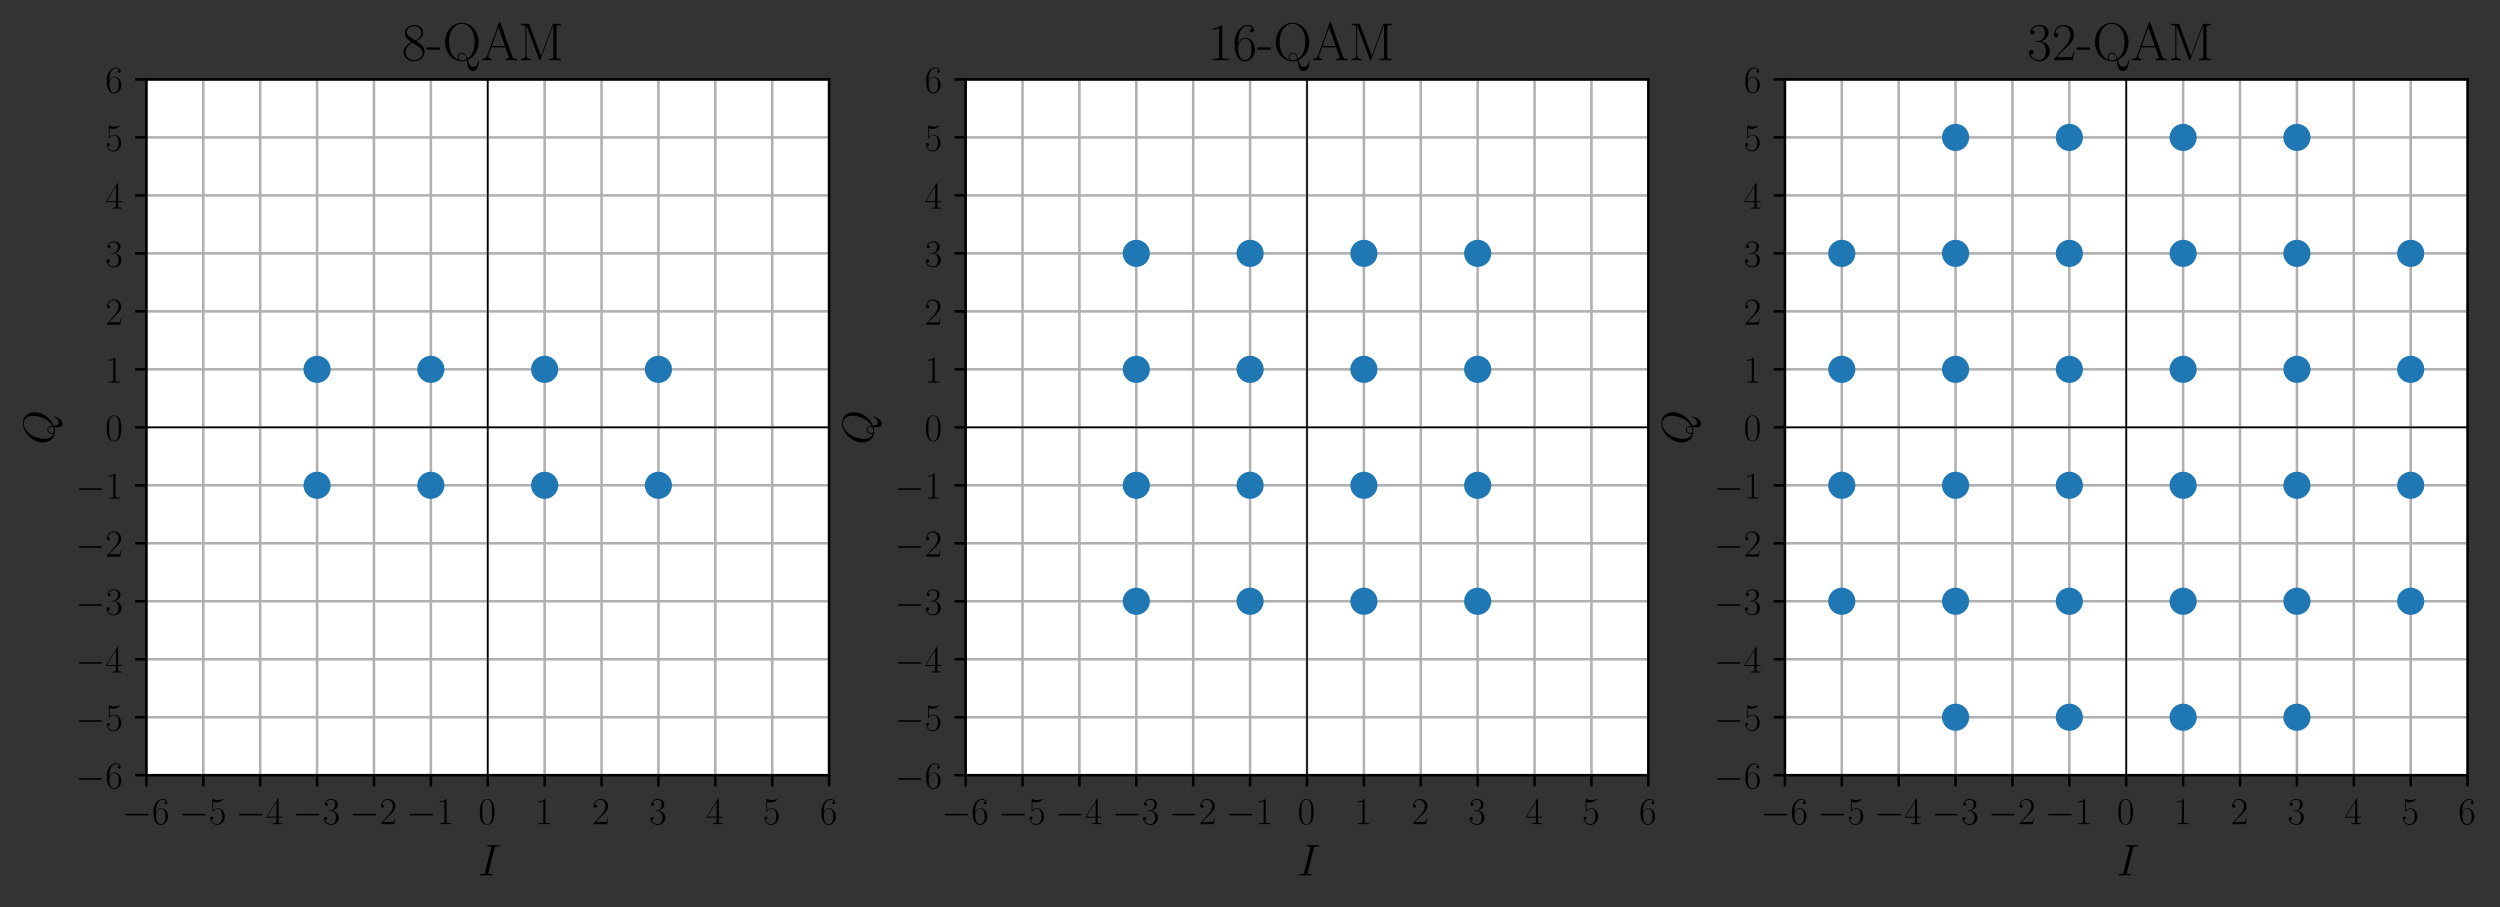 <?xml version="1.0" encoding="utf-8" standalone="no"?>
<!DOCTYPE svg PUBLIC "-//W3C//DTD SVG 1.1//EN"
  "http://www.w3.org/Graphics/SVG/1.1/DTD/svg11.dtd">
<!-- Created with matplotlib (https://matplotlib.org/) -->
<svg height="283.488pt" version="1.1" viewBox="0 0 781.276 283.488" width="781.276pt" xmlns="http://www.w3.org/2000/svg" xmlns:xlink="http://www.w3.org/1999/xlink">
 <rect x="0" y="0" width="781.276" height="283.488" fill="#333333" stroke="none"/>
 <defs>
  <style type="text/css">
*{stroke-linecap:butt;stroke-linejoin:round;}
  </style>
 </defs>
 <g id="figure_1">
  <g id="patch_1">
   <path d="M 0 283.488 
L 781.276 283.488 
L 781.276 0 
L 0 0 
z
" style="fill:none;"/>
  </g>
  <g id="axes_1">
   <g id="patch_2">
    <path d="M 45.749 242.263 
L 259.102 242.263 
L 259.102 24.823 
L 45.749 24.823 
z
" style="fill:#ffffff;"/>
   </g>
   <g id="matplotlib.axis_1">
    <g id="xtick_1">
     <g id="line2d_1">
      <path clip-path="url(#p07bb9eadc7)" d="M 45.749 242.263 
L 45.749 24.823 
" style="fill:none;stroke:#b0b0b0;stroke-linecap:square;stroke-width:0.8;"/>
     </g>
     <g id="line2d_2">
      <defs>
       <path d="M 0 0 
L 0 3.5 
" id="m6d3b6ec41f" style="stroke:#000000;stroke-width:0.8;"/>
      </defs>
      <g>
       <use style="stroke:#000000;stroke-width:0.8;" x="45.749" xlink:href="#m6d3b6ec41f" y="242.263"/>
      </g>
     </g>
     <g id="text_1">
      <!-- $-6$ -->
      <defs>
       <path d="M 65.906 23 
C 67.594 23 69.406 23 69.406 25 
C 69.406 27 67.594 27 65.906 27 
L 11.797 27 
C 10.094 27 8.297 27 8.297 25 
C 8.297 23 10.094 23 11.797 23 
z
" id="CMSY10-0"/>
       <path d="M 10.594 34.344 
C 10.594 58 21.797 63.688 28.297 63.688 
C 30.406 63.688 35.5 63.266 37.5 59.094 
C 35.906 59.094 32.906 59.094 32.906 55.594 
C 32.906 52.891 35.094 52 36.5 52 
C 37.406 52 40.094 52.391 40.094 55.797 
C 40.094 62.297 35.094 66 28.203 66 
C 16.297 66 3.797 53.297 3.797 31.422 
C 3.797 4.016 15.094 -2 23.094 -2 
C 32.797 -2 42 6.734 42 20.234 
C 42 32.828 33.906 42 23.703 42 
C 17.594 42 13.094 37.969 10.594 30.922 
z
M 23.094 0.391 
C 10.797 0.391 10.797 18.938 10.797 22.656 
C 10.797 29.906 14.203 40.391 23.5 40.391 
C 25.203 40.391 30.094 40.391 33.406 33.438 
C 35.203 29.516 35.203 25.375 35.203 20.344 
C 35.203 14.906 35.203 10.875 33.094 6.844 
C 30.906 2.703 27.703 0.391 23.094 0.391 
z
" id="CMR17-54"/>
      </defs>
      <g transform="translate(38.174 257.565)scale(0.12 -0.12)">
       <use transform="scale(0.996)" xlink:href="#CMSY10-0"/>
       <use transform="translate(77.487 0)scale(0.996)" xlink:href="#CMR17-54"/>
      </g>
     </g>
    </g>
    <g id="xtick_2">
     <g id="line2d_3">
      <path clip-path="url(#p07bb9eadc7)" d="M 63.529 242.263 
L 63.529 24.823 
" style="fill:none;stroke:#b0b0b0;stroke-linecap:square;stroke-width:0.8;"/>
     </g>
     <g id="line2d_4">
      <g>
       <use style="stroke:#000000;stroke-width:0.8;" x="63.529" xlink:href="#m6d3b6ec41f" y="242.263"/>
      </g>
     </g>
     <g id="text_2">
      <!-- $-5$ -->
      <defs>
       <path d="M 11.406 58.594 
C 12.406 58.188 16.5 56.891 20.703 56.891 
C 30 56.891 35.094 61.891 38 64.688 
C 38 65.484 38 66 37.406 66 
C 37.297 66 37.094 66 36.297 65.594 
C 32.797 64.094 28.703 63 23.703 63 
C 20.703 63 16.203 63.359 11.297 65.484 
C 10.203 66 10 66 9.906 66 
C 9.406 66 9.297 65.891 9.297 63.906 
L 9.297 34.859 
C 9.297 33.016 9.297 32.5 10.297 32.5 
C 10.797 32.5 11 32.703 11.5 33.422 
C 14.703 38.047 19.094 40 24.094 40 
C 27.594 40 35.094 37.734 35.094 20.203 
C 35.094 16.984 35.094 11.188 32.094 6.594 
C 29.594 2.484 25.703 0.391 21.406 0.391 
C 14.797 0.391 8.094 4.984 6.297 12.688 
C 6.703 12.594 7.5 12.391 7.906 12.391 
C 9.203 12.391 11.703 13.094 11.703 16.188 
C 11.703 18.891 9.797 20 7.906 20 
C 5.594 20 4.094 18.594 4.094 15.797 
C 4.094 7.094 11 -2 21.594 -2 
C 31.906 -2 41.703 6.891 41.703 19.797 
C 41.703 32.094 33.906 41.594 24.203 41.594 
C 19.094 41.594 14.797 39.688 11.406 36 
z
" id="CMR17-53"/>
      </defs>
      <g transform="translate(55.953 257.565)scale(0.12 -0.12)">
       <use transform="scale(0.996)" xlink:href="#CMSY10-0"/>
       <use transform="translate(77.487 0)scale(0.996)" xlink:href="#CMR17-53"/>
      </g>
     </g>
    </g>
    <g id="xtick_3">
     <g id="line2d_5">
      <path clip-path="url(#p07bb9eadc7)" d="M 81.308 242.263 
L 81.308 24.823 
" style="fill:none;stroke:#b0b0b0;stroke-linecap:square;stroke-width:0.8;"/>
     </g>
     <g id="line2d_6">
      <g>
       <use style="stroke:#000000;stroke-width:0.8;" x="81.308" xlink:href="#m6d3b6ec41f" y="242.263"/>
      </g>
     </g>
     <g id="text_3">
      <!-- $-4$ -->
      <defs>
       <path d="M 33.594 64.797 
C 33.594 66.891 33.5 67 31.703 67 
L 2 19.594 
L 2 17 
L 27.797 17 
L 27.797 7.188 
C 27.797 3.594 27.594 2.594 20.594 2.594 
L 18.703 2.594 
L 18.703 0 
C 21.906 0.188 27.297 0.188 30.703 0.188 
C 34.094 0.188 39.5 0.188 42.703 0 
L 42.703 2.594 
L 40.797 2.594 
C 33.797 2.594 33.594 3.594 33.594 7.188 
L 33.594 17 
L 43.797 17 
L 43.797 19.594 
L 33.594 19.594 
z
M 28.094 58.172 
L 28.094 19.594 
L 4 19.594 
z
" id="CMR17-52"/>
      </defs>
      <g transform="translate(73.732 257.565)scale(0.12 -0.12)">
       <use transform="scale(0.996)" xlink:href="#CMSY10-0"/>
       <use transform="translate(77.487 0)scale(0.996)" xlink:href="#CMR17-52"/>
      </g>
     </g>
    </g>
    <g id="xtick_4">
     <g id="line2d_7">
      <path clip-path="url(#p07bb9eadc7)" d="M 99.088 242.263 
L 99.088 24.823 
" style="fill:none;stroke:#b0b0b0;stroke-linecap:square;stroke-width:0.8;"/>
     </g>
     <g id="line2d_8">
      <g>
       <use style="stroke:#000000;stroke-width:0.8;" x="99.088" xlink:href="#m6d3b6ec41f" y="242.263"/>
      </g>
     </g>
     <g id="text_4">
      <!-- $-3$ -->
      <defs>
       <path d="M 22.094 34 
C 31 34 34.906 26.141 34.906 17.094 
C 34.906 5.031 28.5 0.391 22.703 0.391 
C 17.406 0.391 8.797 3.016 6.094 10.797 
C 6.594 10.594 7.094 10.594 7.594 10.594 
C 10 10.594 11.797 12.188 11.797 14.797 
C 11.797 17.688 9.594 19 7.594 19 
C 5.906 19 3.297 18.188 3.297 14.484 
C 3.297 5.234 12.297 -2 22.906 -2 
C 34 -2 42.5 6.75 42.5 16.984 
C 42.5 26.844 34.5 34 25 35.094 
C 32.594 36.672 39.906 43.375 39.906 52.391 
C 39.906 60.25 32 66 23 66 
C 13.906 66 5.906 60.344 5.906 52.297 
C 5.906 48.797 8.5 48.188 9.797 48.188 
C 11.906 48.188 13.703 49.484 13.703 52.094 
C 13.703 54.688 11.906 56 9.797 56 
C 9.406 56 8.906 56 8.5 55.797 
C 11.406 62.484 19.297 63.688 22.797 63.688 
C 26.297 63.688 32.906 61.969 32.906 52.297 
C 32.906 49.484 32.5 44.547 29.094 40.219 
C 26.094 36.391 22.703 36.188 19.406 35.891 
C 18.906 35.891 16.594 35.688 16.203 35.688 
C 15.5 35.594 15.094 35.5 15.094 34.797 
C 15.094 34.094 15.203 34 17.203 34 
z
" id="CMR17-51"/>
      </defs>
      <g transform="translate(91.512 257.565)scale(0.12 -0.12)">
       <use transform="scale(0.996)" xlink:href="#CMSY10-0"/>
       <use transform="translate(77.487 0)scale(0.996)" xlink:href="#CMR17-51"/>
      </g>
     </g>
    </g>
    <g id="xtick_5">
     <g id="line2d_9">
      <path clip-path="url(#p07bb9eadc7)" d="M 116.867 242.263 
L 116.867 24.823 
" style="fill:none;stroke:#b0b0b0;stroke-linecap:square;stroke-width:0.8;"/>
     </g>
     <g id="line2d_10">
      <g>
       <use style="stroke:#000000;stroke-width:0.8;" x="116.867" xlink:href="#m6d3b6ec41f" y="242.263"/>
      </g>
     </g>
     <g id="text_5">
      <!-- $-2$ -->
      <defs>
       <path d="M 41.703 15.469 
L 39.906 15.469 
C 38.906 8.391 38.094 7.188 37.703 6.594 
C 37.203 5.797 30 5.797 28.594 5.797 
L 9.406 5.797 
C 13 9.688 20 16.766 28.5 24.938 
C 34.594 30.719 41.703 37.5 41.703 47.391 
C 41.703 59.188 32.297 66 21.797 66 
C 10.797 66 4.094 56.297 4.094 47.297 
C 4.094 43.391 7 42.891 8.203 42.891 
C 9.203 42.891 12.203 43.484 12.203 46.984 
C 12.203 50.094 9.594 51 8.203 51 
C 7.594 51 7 50.891 6.594 50.688 
C 8.5 59.188 14.297 63.391 20.406 63.391 
C 29.094 63.391 34.797 56.5 34.797 47.391 
C 34.797 38.703 29.703 31.219 24 24.734 
L 4.094 2.297 
L 4.094 0 
L 39.297 0 
z
" id="CMR17-50"/>
      </defs>
      <g transform="translate(109.291 257.565)scale(0.12 -0.12)">
       <use transform="scale(0.996)" xlink:href="#CMSY10-0"/>
       <use transform="translate(77.487 0)scale(0.996)" xlink:href="#CMR17-50"/>
      </g>
     </g>
    </g>
    <g id="xtick_6">
     <g id="line2d_11">
      <path clip-path="url(#p07bb9eadc7)" d="M 134.646 242.263 
L 134.646 24.823 
" style="fill:none;stroke:#b0b0b0;stroke-linecap:square;stroke-width:0.8;"/>
     </g>
     <g id="line2d_12">
      <g>
       <use style="stroke:#000000;stroke-width:0.8;" x="134.646" xlink:href="#m6d3b6ec41f" y="242.263"/>
      </g>
     </g>
     <g id="text_6">
      <!-- $-1$ -->
      <defs>
       <path d="M 26.594 63.797 
C 26.594 65.891 26.5 66 25.094 66 
C 21.203 61.359 15.297 59.891 9.703 59.688 
C 9.406 59.688 8.906 59.688 8.797 59.5 
C 8.703 59.297 8.703 59.094 8.703 57 
C 11.797 57 17 57.594 21 59.984 
L 21 7.297 
C 21 3.797 20.797 2.594 12.203 2.594 
L 9.203 2.594 
L 9.203 0 
C 14 0.094 19 0.188 23.797 0.188 
C 28.594 0.188 33.594 0.094 38.406 0 
L 38.406 2.594 
L 35.406 2.594 
C 26.797 2.594 26.594 3.688 26.594 7.297 
z
" id="CMR17-49"/>
      </defs>
      <g transform="translate(127.071 257.565)scale(0.12 -0.12)">
       <use transform="scale(0.996)" xlink:href="#CMSY10-0"/>
       <use transform="translate(77.487 0)scale(0.996)" xlink:href="#CMR17-49"/>
      </g>
     </g>
    </g>
    <g id="xtick_7">
     <g id="line2d_13">
      <path clip-path="url(#p07bb9eadc7)" d="M 152.426 242.263 
L 152.426 24.823 
" style="fill:none;stroke:#b0b0b0;stroke-linecap:square;stroke-width:0.8;"/>
     </g>
     <g id="line2d_14">
      <g>
       <use style="stroke:#000000;stroke-width:0.8;" x="152.426" xlink:href="#m6d3b6ec41f" y="242.263"/>
      </g>
     </g>
     <g id="text_7">
      <!-- $0$ -->
      <defs>
       <path d="M 42 31.844 
C 42 37.969 41.906 48.422 37.703 56.453 
C 34 63.484 28.094 66 22.906 66 
C 18.094 66 12 63.781 8.203 56.562 
C 4.203 49.016 3.797 39.672 3.797 31.844 
C 3.797 26.109 3.906 17.375 7 9.734 
C 11.297 -0.609 19 -2 22.906 -2 
C 27.5 -2 34.5 -0.109 38.594 9.438 
C 41.594 16.375 42 24.5 42 31.844 
z
M 22.906 -0.406 
C 16.5 -0.406 12.703 5.125 11.297 12.75 
C 10.203 18.688 10.203 27.328 10.203 32.953 
C 10.203 40.688 10.203 47.109 11.5 53.234 
C 13.406 61.781 19 64.391 22.906 64.391 
C 27 64.391 32.297 61.672 34.203 53.438 
C 35.5 47.719 35.594 40.984 35.594 32.953 
C 35.594 26.422 35.594 18.375 34.406 12.453 
C 32.297 1.5 26.406 -0.406 22.906 -0.406 
z
" id="CMR17-48"/>
      </defs>
      <g transform="translate(149.499 257.565)scale(0.12 -0.12)">
       <use transform="scale(0.996)" xlink:href="#CMR17-48"/>
      </g>
     </g>
    </g>
    <g id="xtick_8">
     <g id="line2d_15">
      <path clip-path="url(#p07bb9eadc7)" d="M 170.205 242.263 
L 170.205 24.823 
" style="fill:none;stroke:#b0b0b0;stroke-linecap:square;stroke-width:0.8;"/>
     </g>
     <g id="line2d_16">
      <g>
       <use style="stroke:#000000;stroke-width:0.8;" x="170.205" xlink:href="#m6d3b6ec41f" y="242.263"/>
      </g>
     </g>
     <g id="text_8">
      <!-- $1$ -->
      <g transform="translate(167.279 257.565)scale(0.12 -0.12)">
       <use transform="scale(0.996)" xlink:href="#CMR17-49"/>
      </g>
     </g>
    </g>
    <g id="xtick_9">
     <g id="line2d_17">
      <path clip-path="url(#p07bb9eadc7)" d="M 187.985 242.263 
L 187.985 24.823 
" style="fill:none;stroke:#b0b0b0;stroke-linecap:square;stroke-width:0.8;"/>
     </g>
     <g id="line2d_18">
      <g>
       <use style="stroke:#000000;stroke-width:0.8;" x="187.985" xlink:href="#m6d3b6ec41f" y="242.263"/>
      </g>
     </g>
     <g id="text_9">
      <!-- $2$ -->
      <g transform="translate(185.058 257.565)scale(0.12 -0.12)">
       <use transform="scale(0.996)" xlink:href="#CMR17-50"/>
      </g>
     </g>
    </g>
    <g id="xtick_10">
     <g id="line2d_19">
      <path clip-path="url(#p07bb9eadc7)" d="M 205.764 242.263 
L 205.764 24.823 
" style="fill:none;stroke:#b0b0b0;stroke-linecap:square;stroke-width:0.8;"/>
     </g>
     <g id="line2d_20">
      <g>
       <use style="stroke:#000000;stroke-width:0.8;" x="205.764" xlink:href="#m6d3b6ec41f" y="242.263"/>
      </g>
     </g>
     <g id="text_10">
      <!-- $3$ -->
      <g transform="translate(202.838 257.565)scale(0.12 -0.12)">
       <use transform="scale(0.996)" xlink:href="#CMR17-51"/>
      </g>
     </g>
    </g>
    <g id="xtick_11">
     <g id="line2d_21">
      <path clip-path="url(#p07bb9eadc7)" d="M 223.544 242.263 
L 223.544 24.823 
" style="fill:none;stroke:#b0b0b0;stroke-linecap:square;stroke-width:0.8;"/>
     </g>
     <g id="line2d_22">
      <g>
       <use style="stroke:#000000;stroke-width:0.8;" x="223.544" xlink:href="#m6d3b6ec41f" y="242.263"/>
      </g>
     </g>
     <g id="text_11">
      <!-- $4$ -->
      <g transform="translate(220.617 257.565)scale(0.12 -0.12)">
       <use transform="scale(0.996)" xlink:href="#CMR17-52"/>
      </g>
     </g>
    </g>
    <g id="xtick_12">
     <g id="line2d_23">
      <path clip-path="url(#p07bb9eadc7)" d="M 241.323 242.263 
L 241.323 24.823 
" style="fill:none;stroke:#b0b0b0;stroke-linecap:square;stroke-width:0.8;"/>
     </g>
     <g id="line2d_24">
      <g>
       <use style="stroke:#000000;stroke-width:0.8;" x="241.323" xlink:href="#m6d3b6ec41f" y="242.263"/>
      </g>
     </g>
     <g id="text_12">
      <!-- $5$ -->
      <g transform="translate(238.396 257.565)scale(0.12 -0.12)">
       <use transform="scale(0.996)" xlink:href="#CMR17-53"/>
      </g>
     </g>
    </g>
    <g id="xtick_13">
     <g id="line2d_25">
      <path clip-path="url(#p07bb9eadc7)" d="M 259.102 242.263 
L 259.102 24.823 
" style="fill:none;stroke:#b0b0b0;stroke-linecap:square;stroke-width:0.8;"/>
     </g>
     <g id="line2d_26">
      <g>
       <use style="stroke:#000000;stroke-width:0.8;" x="259.102" xlink:href="#m6d3b6ec41f" y="242.263"/>
      </g>
     </g>
     <g id="text_13">
      <!-- $6$ -->
      <g transform="translate(256.176 257.565)scale(0.12 -0.12)">
       <use transform="scale(0.996)" xlink:href="#CMR17-54"/>
      </g>
     </g>
    </g>
    <g id="text_14">
     <!-- $I$ -->
     <defs>
      <path d="M 36.797 60.609 
C 37.703 64.094 37.906 65.094 45.203 65.094 
C 47.406 65.094 48.203 65.094 48.203 66.984 
C 48.203 68 47.094 68 46.797 68 
C 45 68 42.797 67.797 41 67.797 
L 28.703 67.797 
C 26.703 67.797 24.406 68 22.406 68 
C 21.594 68 20.5 68 20.5 66.094 
C 20.5 65.094 21.297 65.094 23.297 65.094 
C 29.5 65.094 29.5 64.297 29.5 63.203 
C 29.5 62.5 29.297 61.906 29.094 61.016 
L 15.594 7.375 
C 14.703 3.891 14.5 2.891 7.203 2.891 
C 5 2.891 4.094 2.891 4.094 1 
C 4.094 0 5.094 0 5.594 0 
C 7.406 0 9.594 0.188 11.406 0.188 
L 23.703 0.188 
C 25.703 0.188 27.906 0 29.906 0 
C 30.703 0 31.906 0 31.906 1.797 
C 31.906 2.891 31.297 2.891 29.094 2.891 
C 22.906 2.891 22.906 3.688 22.906 4.875 
C 22.906 5.078 22.906 5.578 23.297 7.172 
z
" id="CMMI12-73"/>
     </defs>
     <g transform="translate(149.414 273.576)scale(0.14 -0.14)">
      <use transform="scale(0.996)" xlink:href="#CMMI12-73"/>
     </g>
    </g>
   </g>
   <g id="matplotlib.axis_2">
    <g id="ytick_1">
     <g id="line2d_27">
      <path clip-path="url(#p07bb9eadc7)" d="M 45.749 242.263 
L 259.102 242.263 
" style="fill:none;stroke:#b0b0b0;stroke-linecap:square;stroke-width:0.8;"/>
     </g>
     <g id="line2d_28">
      <defs>
       <path d="M 0 0 
L -3.5 0 
" id="m6179687054" style="stroke:#000000;stroke-width:0.8;"/>
      </defs>
      <g>
       <use style="stroke:#000000;stroke-width:0.8;" x="45.749" xlink:href="#m6179687054" y="242.263"/>
      </g>
     </g>
     <g id="text_15">
      <!-- $-6$ -->
      <g transform="translate(23.598 246.414)scale(0.12 -0.12)">
       <use transform="scale(0.996)" xlink:href="#CMSY10-0"/>
       <use transform="translate(77.487 0)scale(0.996)" xlink:href="#CMR17-54"/>
      </g>
     </g>
    </g>
    <g id="ytick_2">
     <g id="line2d_29">
      <path clip-path="url(#p07bb9eadc7)" d="M 45.749 224.143 
L 259.102 224.143 
" style="fill:none;stroke:#b0b0b0;stroke-linecap:square;stroke-width:0.8;"/>
     </g>
     <g id="line2d_30">
      <g>
       <use style="stroke:#000000;stroke-width:0.8;" x="45.749" xlink:href="#m6179687054" y="224.143"/>
      </g>
     </g>
     <g id="text_16">
      <!-- $-5$ -->
      <g transform="translate(23.598 228.294)scale(0.12 -0.12)">
       <use transform="scale(0.996)" xlink:href="#CMSY10-0"/>
       <use transform="translate(77.487 0)scale(0.996)" xlink:href="#CMR17-53"/>
      </g>
     </g>
    </g>
    <g id="ytick_3">
     <g id="line2d_31">
      <path clip-path="url(#p07bb9eadc7)" d="M 45.749 206.023 
L 259.102 206.023 
" style="fill:none;stroke:#b0b0b0;stroke-linecap:square;stroke-width:0.8;"/>
     </g>
     <g id="line2d_32">
      <g>
       <use style="stroke:#000000;stroke-width:0.8;" x="45.749" xlink:href="#m6179687054" y="206.023"/>
      </g>
     </g>
     <g id="text_17">
      <!-- $-4$ -->
      <g transform="translate(23.598 210.174)scale(0.12 -0.12)">
       <use transform="scale(0.996)" xlink:href="#CMSY10-0"/>
       <use transform="translate(77.487 0)scale(0.996)" xlink:href="#CMR17-52"/>
      </g>
     </g>
    </g>
    <g id="ytick_4">
     <g id="line2d_33">
      <path clip-path="url(#p07bb9eadc7)" d="M 45.749 187.903 
L 259.102 187.903 
" style="fill:none;stroke:#b0b0b0;stroke-linecap:square;stroke-width:0.8;"/>
     </g>
     <g id="line2d_34">
      <g>
       <use style="stroke:#000000;stroke-width:0.8;" x="45.749" xlink:href="#m6179687054" y="187.903"/>
      </g>
     </g>
     <g id="text_18">
      <!-- $-3$ -->
      <g transform="translate(23.598 192.054)scale(0.12 -0.12)">
       <use transform="scale(0.996)" xlink:href="#CMSY10-0"/>
       <use transform="translate(77.487 0)scale(0.996)" xlink:href="#CMR17-51"/>
      </g>
     </g>
    </g>
    <g id="ytick_5">
     <g id="line2d_35">
      <path clip-path="url(#p07bb9eadc7)" d="M 45.749 169.783 
L 259.102 169.783 
" style="fill:none;stroke:#b0b0b0;stroke-linecap:square;stroke-width:0.8;"/>
     </g>
     <g id="line2d_36">
      <g>
       <use style="stroke:#000000;stroke-width:0.8;" x="45.749" xlink:href="#m6179687054" y="169.783"/>
      </g>
     </g>
     <g id="text_19">
      <!-- $-2$ -->
      <g transform="translate(23.598 173.934)scale(0.12 -0.12)">
       <use transform="scale(0.996)" xlink:href="#CMSY10-0"/>
       <use transform="translate(77.487 0)scale(0.996)" xlink:href="#CMR17-50"/>
      </g>
     </g>
    </g>
    <g id="ytick_6">
     <g id="line2d_37">
      <path clip-path="url(#p07bb9eadc7)" d="M 45.749 151.663 
L 259.102 151.663 
" style="fill:none;stroke:#b0b0b0;stroke-linecap:square;stroke-width:0.8;"/>
     </g>
     <g id="line2d_38">
      <g>
       <use style="stroke:#000000;stroke-width:0.8;" x="45.749" xlink:href="#m6179687054" y="151.663"/>
      </g>
     </g>
     <g id="text_20">
      <!-- $-1$ -->
      <g transform="translate(23.598 155.814)scale(0.12 -0.12)">
       <use transform="scale(0.996)" xlink:href="#CMSY10-0"/>
       <use transform="translate(77.487 0)scale(0.996)" xlink:href="#CMR17-49"/>
      </g>
     </g>
    </g>
    <g id="ytick_7">
     <g id="line2d_39">
      <path clip-path="url(#p07bb9eadc7)" d="M 45.749 133.543 
L 259.102 133.543 
" style="fill:none;stroke:#b0b0b0;stroke-linecap:square;stroke-width:0.8;"/>
     </g>
     <g id="line2d_40">
      <g>
       <use style="stroke:#000000;stroke-width:0.8;" x="45.749" xlink:href="#m6179687054" y="133.543"/>
      </g>
     </g>
     <g id="text_21">
      <!-- $0$ -->
      <g transform="translate(32.896 137.694)scale(0.12 -0.12)">
       <use transform="scale(0.996)" xlink:href="#CMR17-48"/>
      </g>
     </g>
    </g>
    <g id="ytick_8">
     <g id="line2d_41">
      <path clip-path="url(#p07bb9eadc7)" d="M 45.749 115.423 
L 259.102 115.423 
" style="fill:none;stroke:#b0b0b0;stroke-linecap:square;stroke-width:0.8;"/>
     </g>
     <g id="line2d_42">
      <g>
       <use style="stroke:#000000;stroke-width:0.8;" x="45.749" xlink:href="#m6179687054" y="115.423"/>
      </g>
     </g>
     <g id="text_22">
      <!-- $1$ -->
      <g transform="translate(32.896 119.574)scale(0.12 -0.12)">
       <use transform="scale(0.996)" xlink:href="#CMR17-49"/>
      </g>
     </g>
    </g>
    <g id="ytick_9">
     <g id="line2d_43">
      <path clip-path="url(#p07bb9eadc7)" d="M 45.749 97.303 
L 259.102 97.303 
" style="fill:none;stroke:#b0b0b0;stroke-linecap:square;stroke-width:0.8;"/>
     </g>
     <g id="line2d_44">
      <g>
       <use style="stroke:#000000;stroke-width:0.8;" x="45.749" xlink:href="#m6179687054" y="97.303"/>
      </g>
     </g>
     <g id="text_23">
      <!-- $2$ -->
      <g transform="translate(32.896 101.454)scale(0.12 -0.12)">
       <use transform="scale(0.996)" xlink:href="#CMR17-50"/>
      </g>
     </g>
    </g>
    <g id="ytick_10">
     <g id="line2d_45">
      <path clip-path="url(#p07bb9eadc7)" d="M 45.749 79.183 
L 259.102 79.183 
" style="fill:none;stroke:#b0b0b0;stroke-linecap:square;stroke-width:0.8;"/>
     </g>
     <g id="line2d_46">
      <g>
       <use style="stroke:#000000;stroke-width:0.8;" x="45.749" xlink:href="#m6179687054" y="79.183"/>
      </g>
     </g>
     <g id="text_24">
      <!-- $3$ -->
      <g transform="translate(32.896 83.334)scale(0.12 -0.12)">
       <use transform="scale(0.996)" xlink:href="#CMR17-51"/>
      </g>
     </g>
    </g>
    <g id="ytick_11">
     <g id="line2d_47">
      <path clip-path="url(#p07bb9eadc7)" d="M 45.749 61.063 
L 259.102 61.063 
" style="fill:none;stroke:#b0b0b0;stroke-linecap:square;stroke-width:0.8;"/>
     </g>
     <g id="line2d_48">
      <g>
       <use style="stroke:#000000;stroke-width:0.8;" x="45.749" xlink:href="#m6179687054" y="61.063"/>
      </g>
     </g>
     <g id="text_25">
      <!-- $4$ -->
      <g transform="translate(32.896 65.214)scale(0.12 -0.12)">
       <use transform="scale(0.996)" xlink:href="#CMR17-52"/>
      </g>
     </g>
    </g>
    <g id="ytick_12">
     <g id="line2d_49">
      <path clip-path="url(#p07bb9eadc7)" d="M 45.749 42.943 
L 259.102 42.943 
" style="fill:none;stroke:#b0b0b0;stroke-linecap:square;stroke-width:0.8;"/>
     </g>
     <g id="line2d_50">
      <g>
       <use style="stroke:#000000;stroke-width:0.8;" x="45.749" xlink:href="#m6179687054" y="42.943"/>
      </g>
     </g>
     <g id="text_26">
      <!-- $5$ -->
      <g transform="translate(32.896 47.094)scale(0.12 -0.12)">
       <use transform="scale(0.996)" xlink:href="#CMR17-53"/>
      </g>
     </g>
    </g>
    <g id="ytick_13">
     <g id="line2d_51">
      <path clip-path="url(#p07bb9eadc7)" d="M 45.749 24.823 
L 259.102 24.823 
" style="fill:none;stroke:#b0b0b0;stroke-linecap:square;stroke-width:0.8;"/>
     </g>
     <g id="line2d_52">
      <g>
       <use style="stroke:#000000;stroke-width:0.8;" x="45.749" xlink:href="#m6179687054" y="24.823"/>
      </g>
     </g>
     <g id="text_27">
      <!-- $6$ -->
      <g transform="translate(32.896 28.974)scale(0.12 -0.12)">
       <use transform="scale(0.996)" xlink:href="#CMR17-54"/>
      </g>
     </g>
    </g>
    <g id="text_28">
     <!-- $Q$ -->
     <defs>
      <path d="M 42.594 0.703 
C 59.797 7.703 72.594 25.844 72.594 43.719 
C 72.594 60 61.797 70 47.797 70 
C 26.406 70 4.797 47.266 4.797 24.469 
C 4.797 8.828 15.203 -2 29.703 -2 
C 33.094 -2 36.406 -1.5 39.594 -0.5 
C 39 -6.344 39 -6.828 39 -8.656 
C 39 -11.5 39 -19 47 -19 
C 58.906 -19 63.297 -0.609 63.297 0 
C 63.297 0.594 62.906 1 62.406 1 
C 61.797 1 61.594 0.5 61.297 -0.609 
C 59.094 -6.734 53.906 -10.203 49.5 -10.203 
C 44.406 -10.203 43.094 -6.828 42.594 0.703 
z
M 24.594 1.203 
C 16.703 3.953 12.906 12.375 12.906 21.5 
C 12.906 28.422 15.5 41.547 22.094 51.516 
C 29.5 62.766 39.406 67.797 47.203 67.797 
C 57.594 67.797 64.594 59.5 64.594 46.672 
C 64.594 39.375 61.094 14.891 42.297 3.75 
C 41.797 8.922 40.406 15 33.797 15 
C 28.406 15 23.797 9.531 23.797 4.562 
C 23.797 3.438 24.203 1.922 24.594 1.203 
z
M 39.797 2.422 
C 36.203 0.797 33.094 0.188 30.297 0.188 
C 29.297 0.188 25.797 0.188 25.797 4.656 
C 25.797 8.312 29.297 12.984 33.797 12.984 
C 38.797 12.984 39.906 9.531 39.906 4.453 
C 39.906 3.844 39.906 3.031 39.797 2.422 
z
" id="CMMI12-81"/>
     </defs>
     <g transform="translate(16.886 138.951)rotate(-90)scale(0.14 -0.14)">
      <use transform="scale(0.996)" xlink:href="#CMMI12-81"/>
     </g>
    </g>
   </g>
   <g id="line2d_53">
    <path clip-path="url(#p07bb9eadc7)" d="M 27.97 133.543 
L 276.882 133.543 
" style="fill:none;stroke:#000000;stroke-linecap:square;stroke-width:0.5;"/>
   </g>
   <g id="line2d_54">
    <path clip-path="url(#p07bb9eadc7)" d="M 152.426 260.383 
L 152.426 6.703 
" style="fill:none;stroke:#000000;stroke-linecap:square;stroke-width:0.5;"/>
   </g>
   <g id="line2d_55">
    <defs>
     <path d="M 0 3.75 
C 0.995 3.75 1.948 3.355 2.652 2.652 
C 3.355 1.948 3.75 0.995 3.75 0 
C 3.75 -0.995 3.355 -1.948 2.652 -2.652 
C 1.948 -3.355 0.995 -3.75 0 -3.75 
C -0.995 -3.75 -1.948 -3.355 -2.652 -2.652 
C -3.355 -1.948 -3.75 -0.995 -3.75 0 
C -3.75 0.995 -3.355 1.948 -2.652 2.652 
C -1.948 3.355 -0.995 3.75 0 3.75 
z
" id="m738067a049" style="stroke:#1f77b4;"/>
    </defs>
    <g clip-path="url(#p07bb9eadc7)">
     <use style="fill:#1f77b4;stroke:#1f77b4;" x="99.088" xlink:href="#m738067a049" y="151.663"/>
     <use style="fill:#1f77b4;stroke:#1f77b4;" x="99.088" xlink:href="#m738067a049" y="115.423"/>
     <use style="fill:#1f77b4;stroke:#1f77b4;" x="134.646" xlink:href="#m738067a049" y="151.663"/>
     <use style="fill:#1f77b4;stroke:#1f77b4;" x="134.646" xlink:href="#m738067a049" y="115.423"/>
     <use style="fill:#1f77b4;stroke:#1f77b4;" x="170.205" xlink:href="#m738067a049" y="151.663"/>
     <use style="fill:#1f77b4;stroke:#1f77b4;" x="170.205" xlink:href="#m738067a049" y="115.423"/>
     <use style="fill:#1f77b4;stroke:#1f77b4;" x="205.764" xlink:href="#m738067a049" y="151.663"/>
     <use style="fill:#1f77b4;stroke:#1f77b4;" x="205.764" xlink:href="#m738067a049" y="115.423"/>
    </g>
   </g>
   <g id="patch_3">
    <path d="M 45.749 242.263 
L 45.749 24.823 
" style="fill:none;stroke:#000000;stroke-linecap:square;stroke-linejoin:miter;stroke-width:0.8;"/>
   </g>
   <g id="patch_4">
    <path d="M 259.102 242.263 
L 259.102 24.823 
" style="fill:none;stroke:#000000;stroke-linecap:square;stroke-linejoin:miter;stroke-width:0.8;"/>
   </g>
   <g id="patch_5">
    <path d="M 45.749 242.263 
L 259.102 242.263 
" style="fill:none;stroke:#000000;stroke-linecap:square;stroke-linejoin:miter;stroke-width:0.8;"/>
   </g>
   <g id="patch_6">
    <path d="M 45.749 24.823 
L 259.102 24.823 
" style="fill:none;stroke:#000000;stroke-linecap:square;stroke-linejoin:miter;stroke-width:0.8;"/>
   </g>
   <g id="text_29">
    <!-- 8-QAM -->
    <defs>
     <path d="M 27.203 35.766 
C 33.5 38.969 39.906 43.797 39.906 51.531 
C 39.906 60.688 31.094 66 23 66 
C 13.906 66 5.906 59.375 5.906 50.234 
C 5.906 47.719 6.5 43.391 10.406 39.578 
C 11.406 38.578 15.594 35.562 18.297 33.656 
C 13.797 31.344 3.297 25.812 3.297 14.766 
C 3.297 4.406 13.094 -2 22.797 -2 
C 33.5 -2 42.5 5.719 42.5 15.969 
C 42.5 25.109 36.406 29.328 32.406 32.047 
z
M 14.094 44.609 
C 13.297 45.109 9.297 48.219 9.297 52.938 
C 9.297 59.078 15.594 63.688 22.797 63.688 
C 30.703 63.688 36.5 58.062 36.5 51.531 
C 36.5 42.188 26.094 36.859 25.594 36.859 
C 25.5 36.859 25.406 36.859 24.594 37.469 
z
M 32.5 24 
C 34 22.906 38.797 19.578 38.797 13.453 
C 38.797 6.016 31.406 0.391 23 0.391 
C 13.906 0.391 7 6.922 7 14.859 
C 7 22.797 13.094 29.438 20 32.547 
z
" id="CMR17-56"/>
     <path d="M 25.5 19.594 
L 25.5 24 
L 0.406 24 
L 0.406 19.594 
z
" id="CMR17-45"/>
     <path d="M 47.297 0.484 
C 59.203 5.547 67.297 18.547 67.297 33.703 
C 67.297 54.438 52.594 70 36 70 
C 19 70 4.594 54.234 4.594 33.703 
C 4.594 13.484 19 -2 36 -2 
C 38.297 -2 41.5 -1.703 45.297 -0.406 
C 47 -12.703 48.094 -20 56.703 -20 
C 67.297 -20 67.797 -4.328 67.797 -1.5 
C 67.797 -0.5 67.797 0.188 67.094 0.188 
C 66.594 0.188 66.5 -0.5 66.5 -0.703 
C 65.797 -10.391 60.406 -12.406 57.203 -12.406 
C 51.297 -12.406 49.203 -7.062 47.297 0.484 
z
M 30.594 0.594 
C 20.203 3.859 12 14.906 12 33.703 
C 12 57.781 25.094 68.188 35.906 68.188 
C 47.094 68.188 59.906 57.375 59.906 33.703 
C 59.906 16.625 53.203 7.234 46.5 2.969 
C 45 8.031 42.594 14 36.094 14 
C 31.297 14 28.594 9.812 28.594 6.047 
C 28.594 3.766 29.5 1.875 30.594 0.594 
z
M 44.906 2.078 
C 40.906 -0.016 37.703 -0.203 36 -0.203 
C 31.5 -0.203 30.203 3.859 30.203 6.047 
C 30.203 9.125 32.297 12.391 36.094 12.391 
C 42.5 12.391 44.094 6.734 44.906 2.078 
z
" id="CMR17-81"/>
     <path d="M 36.297 69.391 
C 35.797 70.688 35.594 71 34.594 71 
C 33.594 71 33.406 70.688 32.906 69.391 
L 11.703 9.062 
C 9.797 3.688 5.797 2.594 2.297 2.594 
L 2.297 0 
C 4.094 0.188 8.094 0.188 10 0.188 
C 12.5 0.188 16.5 0.188 18.906 0 
L 18.906 2.594 
C 14.203 2.797 13.5 5.969 13.5 7.172 
C 13.5 8.062 13.703 8.562 13.906 9.156 
L 19.203 24 
L 45.406 24 
L 51.406 7.078 
C 51.906 5.875 51.906 5.672 51.906 5.281 
C 51.906 2.594 47.594 2.594 45.703 2.594 
L 45.703 0 
C 48.594 0.188 53.797 0.188 56.906 0.188 
C 59.5 0.188 64.5 0.188 66.906 0 
L 66.906 2.594 
C 61.594 2.594 59.797 2.594 58.5 6.281 
z
M 32.297 61.312 
L 44.5 26.594 
L 20.094 26.594 
z
" id="CMR17-65"/>
     <path d="M 20.906 66.391 
C 20.297 67.891 20.203 68 18.094 68 
L 5.297 68 
L 5.297 65.391 
C 12.203 65.391 13.297 65.391 13.297 60.906 
L 13.297 9.75 
C 13.297 7.266 13.297 2.594 5.297 2.594 
L 5.297 0 
C 7.594 0.188 11.797 0.188 14.297 0.188 
C 16.797 0.188 21 0.188 23.297 0 
L 23.297 2.594 
C 15.297 2.594 15.297 7.266 15.297 9.75 
L 15.297 64.984 
L 15.406 64.984 
L 38.906 1.594 
C 39.297 0.594 39.5 0 40.297 0 
C 41.094 0 41.297 0.594 41.703 1.594 
L 65.406 65.484 
L 65.5 65.484 
L 65.5 7.078 
C 65.5 2.594 64.406 2.594 57.5 2.594 
L 57.5 0 
C 60.203 0.188 65.594 0.188 68.5 0.188 
C 71.406 0.188 76.906 0.188 79.594 0 
L 79.594 2.594 
C 72.703 2.594 71.594 2.594 71.594 7.078 
L 71.594 60.906 
C 71.594 65.391 72.703 65.391 79.594 65.391 
L 79.594 68 
L 66.906 68 
C 64.797 68 64.703 67.891 64.094 66.391 
L 42.5 8.062 
z
" id="CMR17-77"/>
    </defs>
    <g transform="translate(125.573 18.823)scale(0.168 -0.168)">
     <use transform="scale(0.996)" xlink:href="#CMR17-56"/>
     <use transform="translate(45.69 0)scale(0.996)" xlink:href="#CMR17-45"/>
     <use transform="translate(75.766 0)scale(0.996)" xlink:href="#CMR17-81"/>
     <use transform="translate(147.481 0)scale(0.996)" xlink:href="#CMR17-65"/>
     <use transform="translate(216.554 0)scale(0.996)" xlink:href="#CMR17-77"/>
    </g>
   </g>
  </g>
  <g id="axes_2">
   <g id="patch_7">
    <path d="M 301.773 242.263 
L 515.126 242.263 
L 515.126 24.823 
L 301.773 24.823 
z
" style="fill:#ffffff;"/>
   </g>
   <g id="matplotlib.axis_3">
    <g id="xtick_14">
     <g id="line2d_56">
      <path clip-path="url(#p8ee5d5e63c)" d="M 301.773 242.263 
L 301.773 24.823 
" style="fill:none;stroke:#b0b0b0;stroke-linecap:square;stroke-width:0.8;"/>
     </g>
     <g id="line2d_57">
      <g>
       <use style="stroke:#000000;stroke-width:0.8;" x="301.773" xlink:href="#m6d3b6ec41f" y="242.263"/>
      </g>
     </g>
     <g id="text_30">
      <!-- $-6$ -->
      <g transform="translate(294.197 257.565)scale(0.12 -0.12)">
       <use transform="scale(0.996)" xlink:href="#CMSY10-0"/>
       <use transform="translate(77.487 0)scale(0.996)" xlink:href="#CMR17-54"/>
      </g>
     </g>
    </g>
    <g id="xtick_15">
     <g id="line2d_58">
      <path clip-path="url(#p8ee5d5e63c)" d="M 319.552 242.263 
L 319.552 24.823 
" style="fill:none;stroke:#b0b0b0;stroke-linecap:square;stroke-width:0.8;"/>
     </g>
     <g id="line2d_59">
      <g>
       <use style="stroke:#000000;stroke-width:0.8;" x="319.552" xlink:href="#m6d3b6ec41f" y="242.263"/>
      </g>
     </g>
     <g id="text_31">
      <!-- $-5$ -->
      <g transform="translate(311.977 257.565)scale(0.12 -0.12)">
       <use transform="scale(0.996)" xlink:href="#CMSY10-0"/>
       <use transform="translate(77.487 0)scale(0.996)" xlink:href="#CMR17-53"/>
      </g>
     </g>
    </g>
    <g id="xtick_16">
     <g id="line2d_60">
      <path clip-path="url(#p8ee5d5e63c)" d="M 337.332 242.263 
L 337.332 24.823 
" style="fill:none;stroke:#b0b0b0;stroke-linecap:square;stroke-width:0.8;"/>
     </g>
     <g id="line2d_61">
      <g>
       <use style="stroke:#000000;stroke-width:0.8;" x="337.332" xlink:href="#m6d3b6ec41f" y="242.263"/>
      </g>
     </g>
     <g id="text_32">
      <!-- $-4$ -->
      <g transform="translate(329.756 257.565)scale(0.12 -0.12)">
       <use transform="scale(0.996)" xlink:href="#CMSY10-0"/>
       <use transform="translate(77.487 0)scale(0.996)" xlink:href="#CMR17-52"/>
      </g>
     </g>
    </g>
    <g id="xtick_17">
     <g id="line2d_62">
      <path clip-path="url(#p8ee5d5e63c)" d="M 355.111 242.263 
L 355.111 24.823 
" style="fill:none;stroke:#b0b0b0;stroke-linecap:square;stroke-width:0.8;"/>
     </g>
     <g id="line2d_63">
      <g>
       <use style="stroke:#000000;stroke-width:0.8;" x="355.111" xlink:href="#m6d3b6ec41f" y="242.263"/>
      </g>
     </g>
     <g id="text_33">
      <!-- $-3$ -->
      <g transform="translate(347.535 257.565)scale(0.12 -0.12)">
       <use transform="scale(0.996)" xlink:href="#CMSY10-0"/>
       <use transform="translate(77.487 0)scale(0.996)" xlink:href="#CMR17-51"/>
      </g>
     </g>
    </g>
    <g id="xtick_18">
     <g id="line2d_64">
      <path clip-path="url(#p8ee5d5e63c)" d="M 372.891 242.263 
L 372.891 24.823 
" style="fill:none;stroke:#b0b0b0;stroke-linecap:square;stroke-width:0.8;"/>
     </g>
     <g id="line2d_65">
      <g>
       <use style="stroke:#000000;stroke-width:0.8;" x="372.891" xlink:href="#m6d3b6ec41f" y="242.263"/>
      </g>
     </g>
     <g id="text_34">
      <!-- $-2$ -->
      <g transform="translate(365.315 257.565)scale(0.12 -0.12)">
       <use transform="scale(0.996)" xlink:href="#CMSY10-0"/>
       <use transform="translate(77.487 0)scale(0.996)" xlink:href="#CMR17-50"/>
      </g>
     </g>
    </g>
    <g id="xtick_19">
     <g id="line2d_66">
      <path clip-path="url(#p8ee5d5e63c)" d="M 390.67 242.263 
L 390.67 24.823 
" style="fill:none;stroke:#b0b0b0;stroke-linecap:square;stroke-width:0.8;"/>
     </g>
     <g id="line2d_67">
      <g>
       <use style="stroke:#000000;stroke-width:0.8;" x="390.67" xlink:href="#m6d3b6ec41f" y="242.263"/>
      </g>
     </g>
     <g id="text_35">
      <!-- $-1$ -->
      <g transform="translate(383.094 257.565)scale(0.12 -0.12)">
       <use transform="scale(0.996)" xlink:href="#CMSY10-0"/>
       <use transform="translate(77.487 0)scale(0.996)" xlink:href="#CMR17-49"/>
      </g>
     </g>
    </g>
    <g id="xtick_20">
     <g id="line2d_68">
      <path clip-path="url(#p8ee5d5e63c)" d="M 408.449 242.263 
L 408.449 24.823 
" style="fill:none;stroke:#b0b0b0;stroke-linecap:square;stroke-width:0.8;"/>
     </g>
     <g id="line2d_69">
      <g>
       <use style="stroke:#000000;stroke-width:0.8;" x="408.449" xlink:href="#m6d3b6ec41f" y="242.263"/>
      </g>
     </g>
     <g id="text_36">
      <!-- $0$ -->
      <g transform="translate(405.523 257.565)scale(0.12 -0.12)">
       <use transform="scale(0.996)" xlink:href="#CMR17-48"/>
      </g>
     </g>
    </g>
    <g id="xtick_21">
     <g id="line2d_70">
      <path clip-path="url(#p8ee5d5e63c)" d="M 426.229 242.263 
L 426.229 24.823 
" style="fill:none;stroke:#b0b0b0;stroke-linecap:square;stroke-width:0.8;"/>
     </g>
     <g id="line2d_71">
      <g>
       <use style="stroke:#000000;stroke-width:0.8;" x="426.229" xlink:href="#m6d3b6ec41f" y="242.263"/>
      </g>
     </g>
     <g id="text_37">
      <!-- $1$ -->
      <g transform="translate(423.302 257.565)scale(0.12 -0.12)">
       <use transform="scale(0.996)" xlink:href="#CMR17-49"/>
      </g>
     </g>
    </g>
    <g id="xtick_22">
     <g id="line2d_72">
      <path clip-path="url(#p8ee5d5e63c)" d="M 444.008 242.263 
L 444.008 24.823 
" style="fill:none;stroke:#b0b0b0;stroke-linecap:square;stroke-width:0.8;"/>
     </g>
     <g id="line2d_73">
      <g>
       <use style="stroke:#000000;stroke-width:0.8;" x="444.008" xlink:href="#m6d3b6ec41f" y="242.263"/>
      </g>
     </g>
     <g id="text_38">
      <!-- $2$ -->
      <g transform="translate(441.082 257.565)scale(0.12 -0.12)">
       <use transform="scale(0.996)" xlink:href="#CMR17-50"/>
      </g>
     </g>
    </g>
    <g id="xtick_23">
     <g id="line2d_74">
      <path clip-path="url(#p8ee5d5e63c)" d="M 461.788 242.263 
L 461.788 24.823 
" style="fill:none;stroke:#b0b0b0;stroke-linecap:square;stroke-width:0.8;"/>
     </g>
     <g id="line2d_75">
      <g>
       <use style="stroke:#000000;stroke-width:0.8;" x="461.788" xlink:href="#m6d3b6ec41f" y="242.263"/>
      </g>
     </g>
     <g id="text_39">
      <!-- $3$ -->
      <g transform="translate(458.861 257.565)scale(0.12 -0.12)">
       <use transform="scale(0.996)" xlink:href="#CMR17-51"/>
      </g>
     </g>
    </g>
    <g id="xtick_24">
     <g id="line2d_76">
      <path clip-path="url(#p8ee5d5e63c)" d="M 479.567 242.263 
L 479.567 24.823 
" style="fill:none;stroke:#b0b0b0;stroke-linecap:square;stroke-width:0.8;"/>
     </g>
     <g id="line2d_77">
      <g>
       <use style="stroke:#000000;stroke-width:0.8;" x="479.567" xlink:href="#m6d3b6ec41f" y="242.263"/>
      </g>
     </g>
     <g id="text_40">
      <!-- $4$ -->
      <g transform="translate(476.641 257.565)scale(0.12 -0.12)">
       <use transform="scale(0.996)" xlink:href="#CMR17-52"/>
      </g>
     </g>
    </g>
    <g id="xtick_25">
     <g id="line2d_78">
      <path clip-path="url(#p8ee5d5e63c)" d="M 497.346 242.263 
L 497.346 24.823 
" style="fill:none;stroke:#b0b0b0;stroke-linecap:square;stroke-width:0.8;"/>
     </g>
     <g id="line2d_79">
      <g>
       <use style="stroke:#000000;stroke-width:0.8;" x="497.346" xlink:href="#m6d3b6ec41f" y="242.263"/>
      </g>
     </g>
     <g id="text_41">
      <!-- $5$ -->
      <g transform="translate(494.42 257.565)scale(0.12 -0.12)">
       <use transform="scale(0.996)" xlink:href="#CMR17-53"/>
      </g>
     </g>
    </g>
    <g id="xtick_26">
     <g id="line2d_80">
      <path clip-path="url(#p8ee5d5e63c)" d="M 515.126 242.263 
L 515.126 24.823 
" style="fill:none;stroke:#b0b0b0;stroke-linecap:square;stroke-width:0.8;"/>
     </g>
     <g id="line2d_81">
      <g>
       <use style="stroke:#000000;stroke-width:0.8;" x="515.126" xlink:href="#m6d3b6ec41f" y="242.263"/>
      </g>
     </g>
     <g id="text_42">
      <!-- $6$ -->
      <g transform="translate(512.199 257.565)scale(0.12 -0.12)">
       <use transform="scale(0.996)" xlink:href="#CMR17-54"/>
      </g>
     </g>
    </g>
    <g id="text_43">
     <!-- $I$ -->
     <g transform="translate(405.438 273.576)scale(0.14 -0.14)">
      <use transform="scale(0.996)" xlink:href="#CMMI12-73"/>
     </g>
    </g>
   </g>
   <g id="matplotlib.axis_4">
    <g id="ytick_14">
     <g id="line2d_82">
      <path clip-path="url(#p8ee5d5e63c)" d="M 301.773 242.263 
L 515.126 242.263 
" style="fill:none;stroke:#b0b0b0;stroke-linecap:square;stroke-width:0.8;"/>
     </g>
     <g id="line2d_83">
      <g>
       <use style="stroke:#000000;stroke-width:0.8;" x="301.773" xlink:href="#m6179687054" y="242.263"/>
      </g>
     </g>
     <g id="text_44">
      <!-- $-6$ -->
      <g transform="translate(279.621 246.414)scale(0.12 -0.12)">
       <use transform="scale(0.996)" xlink:href="#CMSY10-0"/>
       <use transform="translate(77.487 0)scale(0.996)" xlink:href="#CMR17-54"/>
      </g>
     </g>
    </g>
    <g id="ytick_15">
     <g id="line2d_84">
      <path clip-path="url(#p8ee5d5e63c)" d="M 301.773 224.143 
L 515.126 224.143 
" style="fill:none;stroke:#b0b0b0;stroke-linecap:square;stroke-width:0.8;"/>
     </g>
     <g id="line2d_85">
      <g>
       <use style="stroke:#000000;stroke-width:0.8;" x="301.773" xlink:href="#m6179687054" y="224.143"/>
      </g>
     </g>
     <g id="text_45">
      <!-- $-5$ -->
      <g transform="translate(279.621 228.294)scale(0.12 -0.12)">
       <use transform="scale(0.996)" xlink:href="#CMSY10-0"/>
       <use transform="translate(77.487 0)scale(0.996)" xlink:href="#CMR17-53"/>
      </g>
     </g>
    </g>
    <g id="ytick_16">
     <g id="line2d_86">
      <path clip-path="url(#p8ee5d5e63c)" d="M 301.773 206.023 
L 515.126 206.023 
" style="fill:none;stroke:#b0b0b0;stroke-linecap:square;stroke-width:0.8;"/>
     </g>
     <g id="line2d_87">
      <g>
       <use style="stroke:#000000;stroke-width:0.8;" x="301.773" xlink:href="#m6179687054" y="206.023"/>
      </g>
     </g>
     <g id="text_46">
      <!-- $-4$ -->
      <g transform="translate(279.621 210.174)scale(0.12 -0.12)">
       <use transform="scale(0.996)" xlink:href="#CMSY10-0"/>
       <use transform="translate(77.487 0)scale(0.996)" xlink:href="#CMR17-52"/>
      </g>
     </g>
    </g>
    <g id="ytick_17">
     <g id="line2d_88">
      <path clip-path="url(#p8ee5d5e63c)" d="M 301.773 187.903 
L 515.126 187.903 
" style="fill:none;stroke:#b0b0b0;stroke-linecap:square;stroke-width:0.8;"/>
     </g>
     <g id="line2d_89">
      <g>
       <use style="stroke:#000000;stroke-width:0.8;" x="301.773" xlink:href="#m6179687054" y="187.903"/>
      </g>
     </g>
     <g id="text_47">
      <!-- $-3$ -->
      <g transform="translate(279.621 192.054)scale(0.12 -0.12)">
       <use transform="scale(0.996)" xlink:href="#CMSY10-0"/>
       <use transform="translate(77.487 0)scale(0.996)" xlink:href="#CMR17-51"/>
      </g>
     </g>
    </g>
    <g id="ytick_18">
     <g id="line2d_90">
      <path clip-path="url(#p8ee5d5e63c)" d="M 301.773 169.783 
L 515.126 169.783 
" style="fill:none;stroke:#b0b0b0;stroke-linecap:square;stroke-width:0.8;"/>
     </g>
     <g id="line2d_91">
      <g>
       <use style="stroke:#000000;stroke-width:0.8;" x="301.773" xlink:href="#m6179687054" y="169.783"/>
      </g>
     </g>
     <g id="text_48">
      <!-- $-2$ -->
      <g transform="translate(279.621 173.934)scale(0.12 -0.12)">
       <use transform="scale(0.996)" xlink:href="#CMSY10-0"/>
       <use transform="translate(77.487 0)scale(0.996)" xlink:href="#CMR17-50"/>
      </g>
     </g>
    </g>
    <g id="ytick_19">
     <g id="line2d_92">
      <path clip-path="url(#p8ee5d5e63c)" d="M 301.773 151.663 
L 515.126 151.663 
" style="fill:none;stroke:#b0b0b0;stroke-linecap:square;stroke-width:0.8;"/>
     </g>
     <g id="line2d_93">
      <g>
       <use style="stroke:#000000;stroke-width:0.8;" x="301.773" xlink:href="#m6179687054" y="151.663"/>
      </g>
     </g>
     <g id="text_49">
      <!-- $-1$ -->
      <g transform="translate(279.621 155.814)scale(0.12 -0.12)">
       <use transform="scale(0.996)" xlink:href="#CMSY10-0"/>
       <use transform="translate(77.487 0)scale(0.996)" xlink:href="#CMR17-49"/>
      </g>
     </g>
    </g>
    <g id="ytick_20">
     <g id="line2d_94">
      <path clip-path="url(#p8ee5d5e63c)" d="M 301.773 133.543 
L 515.126 133.543 
" style="fill:none;stroke:#b0b0b0;stroke-linecap:square;stroke-width:0.8;"/>
     </g>
     <g id="line2d_95">
      <g>
       <use style="stroke:#000000;stroke-width:0.8;" x="301.773" xlink:href="#m6179687054" y="133.543"/>
      </g>
     </g>
     <g id="text_50">
      <!-- $0$ -->
      <g transform="translate(288.92 137.694)scale(0.12 -0.12)">
       <use transform="scale(0.996)" xlink:href="#CMR17-48"/>
      </g>
     </g>
    </g>
    <g id="ytick_21">
     <g id="line2d_96">
      <path clip-path="url(#p8ee5d5e63c)" d="M 301.773 115.423 
L 515.126 115.423 
" style="fill:none;stroke:#b0b0b0;stroke-linecap:square;stroke-width:0.8;"/>
     </g>
     <g id="line2d_97">
      <g>
       <use style="stroke:#000000;stroke-width:0.8;" x="301.773" xlink:href="#m6179687054" y="115.423"/>
      </g>
     </g>
     <g id="text_51">
      <!-- $1$ -->
      <g transform="translate(288.92 119.574)scale(0.12 -0.12)">
       <use transform="scale(0.996)" xlink:href="#CMR17-49"/>
      </g>
     </g>
    </g>
    <g id="ytick_22">
     <g id="line2d_98">
      <path clip-path="url(#p8ee5d5e63c)" d="M 301.773 97.303 
L 515.126 97.303 
" style="fill:none;stroke:#b0b0b0;stroke-linecap:square;stroke-width:0.8;"/>
     </g>
     <g id="line2d_99">
      <g>
       <use style="stroke:#000000;stroke-width:0.8;" x="301.773" xlink:href="#m6179687054" y="97.303"/>
      </g>
     </g>
     <g id="text_52">
      <!-- $2$ -->
      <g transform="translate(288.92 101.454)scale(0.12 -0.12)">
       <use transform="scale(0.996)" xlink:href="#CMR17-50"/>
      </g>
     </g>
    </g>
    <g id="ytick_23">
     <g id="line2d_100">
      <path clip-path="url(#p8ee5d5e63c)" d="M 301.773 79.183 
L 515.126 79.183 
" style="fill:none;stroke:#b0b0b0;stroke-linecap:square;stroke-width:0.8;"/>
     </g>
     <g id="line2d_101">
      <g>
       <use style="stroke:#000000;stroke-width:0.8;" x="301.773" xlink:href="#m6179687054" y="79.183"/>
      </g>
     </g>
     <g id="text_53">
      <!-- $3$ -->
      <g transform="translate(288.92 83.334)scale(0.12 -0.12)">
       <use transform="scale(0.996)" xlink:href="#CMR17-51"/>
      </g>
     </g>
    </g>
    <g id="ytick_24">
     <g id="line2d_102">
      <path clip-path="url(#p8ee5d5e63c)" d="M 301.773 61.063 
L 515.126 61.063 
" style="fill:none;stroke:#b0b0b0;stroke-linecap:square;stroke-width:0.8;"/>
     </g>
     <g id="line2d_103">
      <g>
       <use style="stroke:#000000;stroke-width:0.8;" x="301.773" xlink:href="#m6179687054" y="61.063"/>
      </g>
     </g>
     <g id="text_54">
      <!-- $4$ -->
      <g transform="translate(288.92 65.214)scale(0.12 -0.12)">
       <use transform="scale(0.996)" xlink:href="#CMR17-52"/>
      </g>
     </g>
    </g>
    <g id="ytick_25">
     <g id="line2d_104">
      <path clip-path="url(#p8ee5d5e63c)" d="M 301.773 42.943 
L 515.126 42.943 
" style="fill:none;stroke:#b0b0b0;stroke-linecap:square;stroke-width:0.8;"/>
     </g>
     <g id="line2d_105">
      <g>
       <use style="stroke:#000000;stroke-width:0.8;" x="301.773" xlink:href="#m6179687054" y="42.943"/>
      </g>
     </g>
     <g id="text_55">
      <!-- $5$ -->
      <g transform="translate(288.92 47.094)scale(0.12 -0.12)">
       <use transform="scale(0.996)" xlink:href="#CMR17-53"/>
      </g>
     </g>
    </g>
    <g id="ytick_26">
     <g id="line2d_106">
      <path clip-path="url(#p8ee5d5e63c)" d="M 301.773 24.823 
L 515.126 24.823 
" style="fill:none;stroke:#b0b0b0;stroke-linecap:square;stroke-width:0.8;"/>
     </g>
     <g id="line2d_107">
      <g>
       <use style="stroke:#000000;stroke-width:0.8;" x="301.773" xlink:href="#m6179687054" y="24.823"/>
      </g>
     </g>
     <g id="text_56">
      <!-- $6$ -->
      <g transform="translate(288.92 28.974)scale(0.12 -0.12)">
       <use transform="scale(0.996)" xlink:href="#CMR17-54"/>
      </g>
     </g>
    </g>
    <g id="text_57">
     <!-- $Q$ -->
     <g transform="translate(272.909 138.951)rotate(-90)scale(0.14 -0.14)">
      <use transform="scale(0.996)" xlink:href="#CMMI12-81"/>
     </g>
    </g>
   </g>
   <g id="line2d_108">
    <path clip-path="url(#p8ee5d5e63c)" d="M 283.994 133.543 
L 532.905 133.543 
" style="fill:none;stroke:#000000;stroke-linecap:square;stroke-width:0.5;"/>
   </g>
   <g id="line2d_109">
    <path clip-path="url(#p8ee5d5e63c)" d="M 408.449 260.383 
L 408.449 6.703 
" style="fill:none;stroke:#000000;stroke-linecap:square;stroke-width:0.5;"/>
   </g>
   <g id="line2d_110">
    <g clip-path="url(#p8ee5d5e63c)">
     <use style="fill:#1f77b4;stroke:#1f77b4;" x="355.111" xlink:href="#m738067a049" y="187.903"/>
     <use style="fill:#1f77b4;stroke:#1f77b4;" x="355.111" xlink:href="#m738067a049" y="151.663"/>
     <use style="fill:#1f77b4;stroke:#1f77b4;" x="355.111" xlink:href="#m738067a049" y="115.423"/>
     <use style="fill:#1f77b4;stroke:#1f77b4;" x="355.111" xlink:href="#m738067a049" y="79.183"/>
     <use style="fill:#1f77b4;stroke:#1f77b4;" x="390.67" xlink:href="#m738067a049" y="187.903"/>
     <use style="fill:#1f77b4;stroke:#1f77b4;" x="390.67" xlink:href="#m738067a049" y="151.663"/>
     <use style="fill:#1f77b4;stroke:#1f77b4;" x="390.67" xlink:href="#m738067a049" y="115.423"/>
     <use style="fill:#1f77b4;stroke:#1f77b4;" x="390.67" xlink:href="#m738067a049" y="79.183"/>
     <use style="fill:#1f77b4;stroke:#1f77b4;" x="426.229" xlink:href="#m738067a049" y="187.903"/>
     <use style="fill:#1f77b4;stroke:#1f77b4;" x="426.229" xlink:href="#m738067a049" y="151.663"/>
     <use style="fill:#1f77b4;stroke:#1f77b4;" x="426.229" xlink:href="#m738067a049" y="115.423"/>
     <use style="fill:#1f77b4;stroke:#1f77b4;" x="426.229" xlink:href="#m738067a049" y="79.183"/>
     <use style="fill:#1f77b4;stroke:#1f77b4;" x="461.788" xlink:href="#m738067a049" y="187.903"/>
     <use style="fill:#1f77b4;stroke:#1f77b4;" x="461.788" xlink:href="#m738067a049" y="151.663"/>
     <use style="fill:#1f77b4;stroke:#1f77b4;" x="461.788" xlink:href="#m738067a049" y="115.423"/>
     <use style="fill:#1f77b4;stroke:#1f77b4;" x="461.788" xlink:href="#m738067a049" y="79.183"/>
    </g>
   </g>
   <g id="patch_8">
    <path d="M 301.773 242.263 
L 301.773 24.823 
" style="fill:none;stroke:#000000;stroke-linecap:square;stroke-linejoin:miter;stroke-width:0.8;"/>
   </g>
   <g id="patch_9">
    <path d="M 515.126 242.263 
L 515.126 24.823 
" style="fill:none;stroke:#000000;stroke-linecap:square;stroke-linejoin:miter;stroke-width:0.8;"/>
   </g>
   <g id="patch_10">
    <path d="M 301.773 242.263 
L 515.126 242.263 
" style="fill:none;stroke:#000000;stroke-linecap:square;stroke-linejoin:miter;stroke-width:0.8;"/>
   </g>
   <g id="patch_11">
    <path d="M 301.773 24.823 
L 515.126 24.823 
" style="fill:none;stroke:#000000;stroke-linecap:square;stroke-linejoin:miter;stroke-width:0.8;"/>
   </g>
   <g id="text_58">
    <!-- 16-QAM -->
    <g transform="translate(377.499 18.823)scale(0.168 -0.168)">
     <use transform="scale(0.996)" xlink:href="#CMR17-49"/>
     <use transform="translate(45.69 0)scale(0.996)" xlink:href="#CMR17-54"/>
     <use transform="translate(91.381 0)scale(0.996)" xlink:href="#CMR17-45"/>
     <use transform="translate(121.457 0)scale(0.996)" xlink:href="#CMR17-81"/>
     <use transform="translate(193.172 0)scale(0.996)" xlink:href="#CMR17-65"/>
     <use transform="translate(262.244 0)scale(0.996)" xlink:href="#CMR17-77"/>
    </g>
   </g>
  </g>
  <g id="axes_3">
   <g id="patch_12">
    <path d="M 557.796 242.263 
L 771.149 242.263 
L 771.149 24.823 
L 557.796 24.823 
z
" style="fill:#ffffff;"/>
   </g>
   <g id="matplotlib.axis_5">
    <g id="xtick_27">
     <g id="line2d_111">
      <path clip-path="url(#pc45c80ed20)" d="M 557.796 242.263 
L 557.796 24.823 
" style="fill:none;stroke:#b0b0b0;stroke-linecap:square;stroke-width:0.8;"/>
     </g>
     <g id="line2d_112">
      <g>
       <use style="stroke:#000000;stroke-width:0.8;" x="557.796" xlink:href="#m6d3b6ec41f" y="242.263"/>
      </g>
     </g>
     <g id="text_59">
      <!-- $-6$ -->
      <g transform="translate(550.221 257.565)scale(0.12 -0.12)">
       <use transform="scale(0.996)" xlink:href="#CMSY10-0"/>
       <use transform="translate(77.487 0)scale(0.996)" xlink:href="#CMR17-54"/>
      </g>
     </g>
    </g>
    <g id="xtick_28">
     <g id="line2d_113">
      <path clip-path="url(#pc45c80ed20)" d="M 575.576 242.263 
L 575.576 24.823 
" style="fill:none;stroke:#b0b0b0;stroke-linecap:square;stroke-width:0.8;"/>
     </g>
     <g id="line2d_114">
      <g>
       <use style="stroke:#000000;stroke-width:0.8;" x="575.576" xlink:href="#m6d3b6ec41f" y="242.263"/>
      </g>
     </g>
     <g id="text_60">
      <!-- $-5$ -->
      <g transform="translate(568 257.565)scale(0.12 -0.12)">
       <use transform="scale(0.996)" xlink:href="#CMSY10-0"/>
       <use transform="translate(77.487 0)scale(0.996)" xlink:href="#CMR17-53"/>
      </g>
     </g>
    </g>
    <g id="xtick_29">
     <g id="line2d_115">
      <path clip-path="url(#pc45c80ed20)" d="M 593.355 242.263 
L 593.355 24.823 
" style="fill:none;stroke:#b0b0b0;stroke-linecap:square;stroke-width:0.8;"/>
     </g>
     <g id="line2d_116">
      <g>
       <use style="stroke:#000000;stroke-width:0.8;" x="593.355" xlink:href="#m6d3b6ec41f" y="242.263"/>
      </g>
     </g>
     <g id="text_61">
      <!-- $-4$ -->
      <g transform="translate(585.78 257.565)scale(0.12 -0.12)">
       <use transform="scale(0.996)" xlink:href="#CMSY10-0"/>
       <use transform="translate(77.487 0)scale(0.996)" xlink:href="#CMR17-52"/>
      </g>
     </g>
    </g>
    <g id="xtick_30">
     <g id="line2d_117">
      <path clip-path="url(#pc45c80ed20)" d="M 611.135 242.263 
L 611.135 24.823 
" style="fill:none;stroke:#b0b0b0;stroke-linecap:square;stroke-width:0.8;"/>
     </g>
     <g id="line2d_118">
      <g>
       <use style="stroke:#000000;stroke-width:0.8;" x="611.135" xlink:href="#m6d3b6ec41f" y="242.263"/>
      </g>
     </g>
     <g id="text_62">
      <!-- $-3$ -->
      <g transform="translate(603.559 257.565)scale(0.12 -0.12)">
       <use transform="scale(0.996)" xlink:href="#CMSY10-0"/>
       <use transform="translate(77.487 0)scale(0.996)" xlink:href="#CMR17-51"/>
      </g>
     </g>
    </g>
    <g id="xtick_31">
     <g id="line2d_119">
      <path clip-path="url(#pc45c80ed20)" d="M 628.914 242.263 
L 628.914 24.823 
" style="fill:none;stroke:#b0b0b0;stroke-linecap:square;stroke-width:0.8;"/>
     </g>
     <g id="line2d_120">
      <g>
       <use style="stroke:#000000;stroke-width:0.8;" x="628.914" xlink:href="#m6d3b6ec41f" y="242.263"/>
      </g>
     </g>
     <g id="text_63">
      <!-- $-2$ -->
      <g transform="translate(621.338 257.565)scale(0.12 -0.12)">
       <use transform="scale(0.996)" xlink:href="#CMSY10-0"/>
       <use transform="translate(77.487 0)scale(0.996)" xlink:href="#CMR17-50"/>
      </g>
     </g>
    </g>
    <g id="xtick_32">
     <g id="line2d_121">
      <path clip-path="url(#pc45c80ed20)" d="M 646.694 242.263 
L 646.694 24.823 
" style="fill:none;stroke:#b0b0b0;stroke-linecap:square;stroke-width:0.8;"/>
     </g>
     <g id="line2d_122">
      <g>
       <use style="stroke:#000000;stroke-width:0.8;" x="646.694" xlink:href="#m6d3b6ec41f" y="242.263"/>
      </g>
     </g>
     <g id="text_64">
      <!-- $-1$ -->
      <g transform="translate(639.118 257.565)scale(0.12 -0.12)">
       <use transform="scale(0.996)" xlink:href="#CMSY10-0"/>
       <use transform="translate(77.487 0)scale(0.996)" xlink:href="#CMR17-49"/>
      </g>
     </g>
    </g>
    <g id="xtick_33">
     <g id="line2d_123">
      <path clip-path="url(#pc45c80ed20)" d="M 664.473 242.263 
L 664.473 24.823 
" style="fill:none;stroke:#b0b0b0;stroke-linecap:square;stroke-width:0.8;"/>
     </g>
     <g id="line2d_124">
      <g>
       <use style="stroke:#000000;stroke-width:0.8;" x="664.473" xlink:href="#m6d3b6ec41f" y="242.263"/>
      </g>
     </g>
     <g id="text_65">
      <!-- $0$ -->
      <g transform="translate(661.546 257.565)scale(0.12 -0.12)">
       <use transform="scale(0.996)" xlink:href="#CMR17-48"/>
      </g>
     </g>
    </g>
    <g id="xtick_34">
     <g id="line2d_125">
      <path clip-path="url(#pc45c80ed20)" d="M 682.252 242.263 
L 682.252 24.823 
" style="fill:none;stroke:#b0b0b0;stroke-linecap:square;stroke-width:0.8;"/>
     </g>
     <g id="line2d_126">
      <g>
       <use style="stroke:#000000;stroke-width:0.8;" x="682.252" xlink:href="#m6d3b6ec41f" y="242.263"/>
      </g>
     </g>
     <g id="text_66">
      <!-- $1$ -->
      <g transform="translate(679.326 257.565)scale(0.12 -0.12)">
       <use transform="scale(0.996)" xlink:href="#CMR17-49"/>
      </g>
     </g>
    </g>
    <g id="xtick_35">
     <g id="line2d_127">
      <path clip-path="url(#pc45c80ed20)" d="M 700.032 242.263 
L 700.032 24.823 
" style="fill:none;stroke:#b0b0b0;stroke-linecap:square;stroke-width:0.8;"/>
     </g>
     <g id="line2d_128">
      <g>
       <use style="stroke:#000000;stroke-width:0.8;" x="700.032" xlink:href="#m6d3b6ec41f" y="242.263"/>
      </g>
     </g>
     <g id="text_67">
      <!-- $2$ -->
      <g transform="translate(697.105 257.565)scale(0.12 -0.12)">
       <use transform="scale(0.996)" xlink:href="#CMR17-50"/>
      </g>
     </g>
    </g>
    <g id="xtick_36">
     <g id="line2d_129">
      <path clip-path="url(#pc45c80ed20)" d="M 717.811 242.263 
L 717.811 24.823 
" style="fill:none;stroke:#b0b0b0;stroke-linecap:square;stroke-width:0.8;"/>
     </g>
     <g id="line2d_130">
      <g>
       <use style="stroke:#000000;stroke-width:0.8;" x="717.811" xlink:href="#m6d3b6ec41f" y="242.263"/>
      </g>
     </g>
     <g id="text_68">
      <!-- $3$ -->
      <g transform="translate(714.885 257.565)scale(0.12 -0.12)">
       <use transform="scale(0.996)" xlink:href="#CMR17-51"/>
      </g>
     </g>
    </g>
    <g id="xtick_37">
     <g id="line2d_131">
      <path clip-path="url(#pc45c80ed20)" d="M 735.591 242.263 
L 735.591 24.823 
" style="fill:none;stroke:#b0b0b0;stroke-linecap:square;stroke-width:0.8;"/>
     </g>
     <g id="line2d_132">
      <g>
       <use style="stroke:#000000;stroke-width:0.8;" x="735.591" xlink:href="#m6d3b6ec41f" y="242.263"/>
      </g>
     </g>
     <g id="text_69">
      <!-- $4$ -->
      <g transform="translate(732.664 257.565)scale(0.12 -0.12)">
       <use transform="scale(0.996)" xlink:href="#CMR17-52"/>
      </g>
     </g>
    </g>
    <g id="xtick_38">
     <g id="line2d_133">
      <path clip-path="url(#pc45c80ed20)" d="M 753.37 242.263 
L 753.37 24.823 
" style="fill:none;stroke:#b0b0b0;stroke-linecap:square;stroke-width:0.8;"/>
     </g>
     <g id="line2d_134">
      <g>
       <use style="stroke:#000000;stroke-width:0.8;" x="753.37" xlink:href="#m6d3b6ec41f" y="242.263"/>
      </g>
     </g>
     <g id="text_70">
      <!-- $5$ -->
      <g transform="translate(750.443 257.565)scale(0.12 -0.12)">
       <use transform="scale(0.996)" xlink:href="#CMR17-53"/>
      </g>
     </g>
    </g>
    <g id="xtick_39">
     <g id="line2d_135">
      <path clip-path="url(#pc45c80ed20)" d="M 771.149 242.263 
L 771.149 24.823 
" style="fill:none;stroke:#b0b0b0;stroke-linecap:square;stroke-width:0.8;"/>
     </g>
     <g id="line2d_136">
      <g>
       <use style="stroke:#000000;stroke-width:0.8;" x="771.149" xlink:href="#m6d3b6ec41f" y="242.263"/>
      </g>
     </g>
     <g id="text_71">
      <!-- $6$ -->
      <g transform="translate(768.223 257.565)scale(0.12 -0.12)">
       <use transform="scale(0.996)" xlink:href="#CMR17-54"/>
      </g>
     </g>
    </g>
    <g id="text_72">
     <!-- $I$ -->
     <g transform="translate(661.461 273.576)scale(0.14 -0.14)">
      <use transform="scale(0.996)" xlink:href="#CMMI12-73"/>
     </g>
    </g>
   </g>
   <g id="matplotlib.axis_6">
    <g id="ytick_27">
     <g id="line2d_137">
      <path clip-path="url(#pc45c80ed20)" d="M 557.796 242.263 
L 771.149 242.263 
" style="fill:none;stroke:#b0b0b0;stroke-linecap:square;stroke-width:0.8;"/>
     </g>
     <g id="line2d_138">
      <g>
       <use style="stroke:#000000;stroke-width:0.8;" x="557.796" xlink:href="#m6179687054" y="242.263"/>
      </g>
     </g>
     <g id="text_73">
      <!-- $-6$ -->
      <g transform="translate(535.645 246.414)scale(0.12 -0.12)">
       <use transform="scale(0.996)" xlink:href="#CMSY10-0"/>
       <use transform="translate(77.487 0)scale(0.996)" xlink:href="#CMR17-54"/>
      </g>
     </g>
    </g>
    <g id="ytick_28">
     <g id="line2d_139">
      <path clip-path="url(#pc45c80ed20)" d="M 557.796 224.143 
L 771.149 224.143 
" style="fill:none;stroke:#b0b0b0;stroke-linecap:square;stroke-width:0.8;"/>
     </g>
     <g id="line2d_140">
      <g>
       <use style="stroke:#000000;stroke-width:0.8;" x="557.796" xlink:href="#m6179687054" y="224.143"/>
      </g>
     </g>
     <g id="text_74">
      <!-- $-5$ -->
      <g transform="translate(535.645 228.294)scale(0.12 -0.12)">
       <use transform="scale(0.996)" xlink:href="#CMSY10-0"/>
       <use transform="translate(77.487 0)scale(0.996)" xlink:href="#CMR17-53"/>
      </g>
     </g>
    </g>
    <g id="ytick_29">
     <g id="line2d_141">
      <path clip-path="url(#pc45c80ed20)" d="M 557.796 206.023 
L 771.149 206.023 
" style="fill:none;stroke:#b0b0b0;stroke-linecap:square;stroke-width:0.8;"/>
     </g>
     <g id="line2d_142">
      <g>
       <use style="stroke:#000000;stroke-width:0.8;" x="557.796" xlink:href="#m6179687054" y="206.023"/>
      </g>
     </g>
     <g id="text_75">
      <!-- $-4$ -->
      <g transform="translate(535.645 210.174)scale(0.12 -0.12)">
       <use transform="scale(0.996)" xlink:href="#CMSY10-0"/>
       <use transform="translate(77.487 0)scale(0.996)" xlink:href="#CMR17-52"/>
      </g>
     </g>
    </g>
    <g id="ytick_30">
     <g id="line2d_143">
      <path clip-path="url(#pc45c80ed20)" d="M 557.796 187.903 
L 771.149 187.903 
" style="fill:none;stroke:#b0b0b0;stroke-linecap:square;stroke-width:0.8;"/>
     </g>
     <g id="line2d_144">
      <g>
       <use style="stroke:#000000;stroke-width:0.8;" x="557.796" xlink:href="#m6179687054" y="187.903"/>
      </g>
     </g>
     <g id="text_76">
      <!-- $-3$ -->
      <g transform="translate(535.645 192.054)scale(0.12 -0.12)">
       <use transform="scale(0.996)" xlink:href="#CMSY10-0"/>
       <use transform="translate(77.487 0)scale(0.996)" xlink:href="#CMR17-51"/>
      </g>
     </g>
    </g>
    <g id="ytick_31">
     <g id="line2d_145">
      <path clip-path="url(#pc45c80ed20)" d="M 557.796 169.783 
L 771.149 169.783 
" style="fill:none;stroke:#b0b0b0;stroke-linecap:square;stroke-width:0.8;"/>
     </g>
     <g id="line2d_146">
      <g>
       <use style="stroke:#000000;stroke-width:0.8;" x="557.796" xlink:href="#m6179687054" y="169.783"/>
      </g>
     </g>
     <g id="text_77">
      <!-- $-2$ -->
      <g transform="translate(535.645 173.934)scale(0.12 -0.12)">
       <use transform="scale(0.996)" xlink:href="#CMSY10-0"/>
       <use transform="translate(77.487 0)scale(0.996)" xlink:href="#CMR17-50"/>
      </g>
     </g>
    </g>
    <g id="ytick_32">
     <g id="line2d_147">
      <path clip-path="url(#pc45c80ed20)" d="M 557.796 151.663 
L 771.149 151.663 
" style="fill:none;stroke:#b0b0b0;stroke-linecap:square;stroke-width:0.8;"/>
     </g>
     <g id="line2d_148">
      <g>
       <use style="stroke:#000000;stroke-width:0.8;" x="557.796" xlink:href="#m6179687054" y="151.663"/>
      </g>
     </g>
     <g id="text_78">
      <!-- $-1$ -->
      <g transform="translate(535.645 155.814)scale(0.12 -0.12)">
       <use transform="scale(0.996)" xlink:href="#CMSY10-0"/>
       <use transform="translate(77.487 0)scale(0.996)" xlink:href="#CMR17-49"/>
      </g>
     </g>
    </g>
    <g id="ytick_33">
     <g id="line2d_149">
      <path clip-path="url(#pc45c80ed20)" d="M 557.796 133.543 
L 771.149 133.543 
" style="fill:none;stroke:#b0b0b0;stroke-linecap:square;stroke-width:0.8;"/>
     </g>
     <g id="line2d_150">
      <g>
       <use style="stroke:#000000;stroke-width:0.8;" x="557.796" xlink:href="#m6179687054" y="133.543"/>
      </g>
     </g>
     <g id="text_79">
      <!-- $0$ -->
      <g transform="translate(544.943 137.694)scale(0.12 -0.12)">
       <use transform="scale(0.996)" xlink:href="#CMR17-48"/>
      </g>
     </g>
    </g>
    <g id="ytick_34">
     <g id="line2d_151">
      <path clip-path="url(#pc45c80ed20)" d="M 557.796 115.423 
L 771.149 115.423 
" style="fill:none;stroke:#b0b0b0;stroke-linecap:square;stroke-width:0.8;"/>
     </g>
     <g id="line2d_152">
      <g>
       <use style="stroke:#000000;stroke-width:0.8;" x="557.796" xlink:href="#m6179687054" y="115.423"/>
      </g>
     </g>
     <g id="text_80">
      <!-- $1$ -->
      <g transform="translate(544.943 119.574)scale(0.12 -0.12)">
       <use transform="scale(0.996)" xlink:href="#CMR17-49"/>
      </g>
     </g>
    </g>
    <g id="ytick_35">
     <g id="line2d_153">
      <path clip-path="url(#pc45c80ed20)" d="M 557.796 97.303 
L 771.149 97.303 
" style="fill:none;stroke:#b0b0b0;stroke-linecap:square;stroke-width:0.8;"/>
     </g>
     <g id="line2d_154">
      <g>
       <use style="stroke:#000000;stroke-width:0.8;" x="557.796" xlink:href="#m6179687054" y="97.303"/>
      </g>
     </g>
     <g id="text_81">
      <!-- $2$ -->
      <g transform="translate(544.943 101.454)scale(0.12 -0.12)">
       <use transform="scale(0.996)" xlink:href="#CMR17-50"/>
      </g>
     </g>
    </g>
    <g id="ytick_36">
     <g id="line2d_155">
      <path clip-path="url(#pc45c80ed20)" d="M 557.796 79.183 
L 771.149 79.183 
" style="fill:none;stroke:#b0b0b0;stroke-linecap:square;stroke-width:0.8;"/>
     </g>
     <g id="line2d_156">
      <g>
       <use style="stroke:#000000;stroke-width:0.8;" x="557.796" xlink:href="#m6179687054" y="79.183"/>
      </g>
     </g>
     <g id="text_82">
      <!-- $3$ -->
      <g transform="translate(544.943 83.334)scale(0.12 -0.12)">
       <use transform="scale(0.996)" xlink:href="#CMR17-51"/>
      </g>
     </g>
    </g>
    <g id="ytick_37">
     <g id="line2d_157">
      <path clip-path="url(#pc45c80ed20)" d="M 557.796 61.063 
L 771.149 61.063 
" style="fill:none;stroke:#b0b0b0;stroke-linecap:square;stroke-width:0.8;"/>
     </g>
     <g id="line2d_158">
      <g>
       <use style="stroke:#000000;stroke-width:0.8;" x="557.796" xlink:href="#m6179687054" y="61.063"/>
      </g>
     </g>
     <g id="text_83">
      <!-- $4$ -->
      <g transform="translate(544.943 65.214)scale(0.12 -0.12)">
       <use transform="scale(0.996)" xlink:href="#CMR17-52"/>
      </g>
     </g>
    </g>
    <g id="ytick_38">
     <g id="line2d_159">
      <path clip-path="url(#pc45c80ed20)" d="M 557.796 42.943 
L 771.149 42.943 
" style="fill:none;stroke:#b0b0b0;stroke-linecap:square;stroke-width:0.8;"/>
     </g>
     <g id="line2d_160">
      <g>
       <use style="stroke:#000000;stroke-width:0.8;" x="557.796" xlink:href="#m6179687054" y="42.943"/>
      </g>
     </g>
     <g id="text_84">
      <!-- $5$ -->
      <g transform="translate(544.943 47.094)scale(0.12 -0.12)">
       <use transform="scale(0.996)" xlink:href="#CMR17-53"/>
      </g>
     </g>
    </g>
    <g id="ytick_39">
     <g id="line2d_161">
      <path clip-path="url(#pc45c80ed20)" d="M 557.796 24.823 
L 771.149 24.823 
" style="fill:none;stroke:#b0b0b0;stroke-linecap:square;stroke-width:0.8;"/>
     </g>
     <g id="line2d_162">
      <g>
       <use style="stroke:#000000;stroke-width:0.8;" x="557.796" xlink:href="#m6179687054" y="24.823"/>
      </g>
     </g>
     <g id="text_85">
      <!-- $6$ -->
      <g transform="translate(544.943 28.974)scale(0.12 -0.12)">
       <use transform="scale(0.996)" xlink:href="#CMR17-54"/>
      </g>
     </g>
    </g>
    <g id="text_86">
     <!-- $Q$ -->
     <g transform="translate(528.933 138.951)rotate(-90)scale(0.14 -0.14)">
      <use transform="scale(0.996)" xlink:href="#CMMI12-81"/>
     </g>
    </g>
   </g>
   <g id="line2d_163">
    <path clip-path="url(#pc45c80ed20)" d="M 540.017 133.543 
L 782.276 133.543 
" style="fill:none;stroke:#000000;stroke-linecap:square;stroke-width:0.5;"/>
   </g>
   <g id="line2d_164">
    <path clip-path="url(#pc45c80ed20)" d="M 664.473 260.383 
L 664.473 6.703 
" style="fill:none;stroke:#000000;stroke-linecap:square;stroke-width:0.5;"/>
   </g>
   <g id="line2d_165">
    <g clip-path="url(#pc45c80ed20)">
     <use style="fill:#1f77b4;stroke:#1f77b4;" x="575.576" xlink:href="#m738067a049" y="187.903"/>
     <use style="fill:#1f77b4;stroke:#1f77b4;" x="575.576" xlink:href="#m738067a049" y="151.663"/>
     <use style="fill:#1f77b4;stroke:#1f77b4;" x="575.576" xlink:href="#m738067a049" y="115.423"/>
     <use style="fill:#1f77b4;stroke:#1f77b4;" x="575.576" xlink:href="#m738067a049" y="79.183"/>
     <use style="fill:#1f77b4;stroke:#1f77b4;" x="611.135" xlink:href="#m738067a049" y="224.143"/>
     <use style="fill:#1f77b4;stroke:#1f77b4;" x="611.135" xlink:href="#m738067a049" y="187.903"/>
     <use style="fill:#1f77b4;stroke:#1f77b4;" x="611.135" xlink:href="#m738067a049" y="151.663"/>
     <use style="fill:#1f77b4;stroke:#1f77b4;" x="611.135" xlink:href="#m738067a049" y="115.423"/>
     <use style="fill:#1f77b4;stroke:#1f77b4;" x="611.135" xlink:href="#m738067a049" y="79.183"/>
     <use style="fill:#1f77b4;stroke:#1f77b4;" x="611.135" xlink:href="#m738067a049" y="42.943"/>
     <use style="fill:#1f77b4;stroke:#1f77b4;" x="646.694" xlink:href="#m738067a049" y="224.143"/>
     <use style="fill:#1f77b4;stroke:#1f77b4;" x="646.694" xlink:href="#m738067a049" y="187.903"/>
     <use style="fill:#1f77b4;stroke:#1f77b4;" x="646.694" xlink:href="#m738067a049" y="151.663"/>
     <use style="fill:#1f77b4;stroke:#1f77b4;" x="646.694" xlink:href="#m738067a049" y="115.423"/>
     <use style="fill:#1f77b4;stroke:#1f77b4;" x="646.694" xlink:href="#m738067a049" y="79.183"/>
     <use style="fill:#1f77b4;stroke:#1f77b4;" x="646.694" xlink:href="#m738067a049" y="42.943"/>
     <use style="fill:#1f77b4;stroke:#1f77b4;" x="682.252" xlink:href="#m738067a049" y="224.143"/>
     <use style="fill:#1f77b4;stroke:#1f77b4;" x="682.252" xlink:href="#m738067a049" y="187.903"/>
     <use style="fill:#1f77b4;stroke:#1f77b4;" x="682.252" xlink:href="#m738067a049" y="151.663"/>
     <use style="fill:#1f77b4;stroke:#1f77b4;" x="682.252" xlink:href="#m738067a049" y="115.423"/>
     <use style="fill:#1f77b4;stroke:#1f77b4;" x="682.252" xlink:href="#m738067a049" y="79.183"/>
     <use style="fill:#1f77b4;stroke:#1f77b4;" x="682.252" xlink:href="#m738067a049" y="42.943"/>
     <use style="fill:#1f77b4;stroke:#1f77b4;" x="717.811" xlink:href="#m738067a049" y="224.143"/>
     <use style="fill:#1f77b4;stroke:#1f77b4;" x="717.811" xlink:href="#m738067a049" y="187.903"/>
     <use style="fill:#1f77b4;stroke:#1f77b4;" x="717.811" xlink:href="#m738067a049" y="151.663"/>
     <use style="fill:#1f77b4;stroke:#1f77b4;" x="717.811" xlink:href="#m738067a049" y="115.423"/>
     <use style="fill:#1f77b4;stroke:#1f77b4;" x="717.811" xlink:href="#m738067a049" y="79.183"/>
     <use style="fill:#1f77b4;stroke:#1f77b4;" x="717.811" xlink:href="#m738067a049" y="42.943"/>
     <use style="fill:#1f77b4;stroke:#1f77b4;" x="753.37" xlink:href="#m738067a049" y="187.903"/>
     <use style="fill:#1f77b4;stroke:#1f77b4;" x="753.37" xlink:href="#m738067a049" y="151.663"/>
     <use style="fill:#1f77b4;stroke:#1f77b4;" x="753.37" xlink:href="#m738067a049" y="115.423"/>
     <use style="fill:#1f77b4;stroke:#1f77b4;" x="753.37" xlink:href="#m738067a049" y="79.183"/>
    </g>
   </g>
   <g id="patch_13">
    <path d="M 557.796 242.263 
L 557.796 24.823 
" style="fill:none;stroke:#000000;stroke-linecap:square;stroke-linejoin:miter;stroke-width:0.8;"/>
   </g>
   <g id="patch_14">
    <path d="M 771.149 242.263 
L 771.149 24.823 
" style="fill:none;stroke:#000000;stroke-linecap:square;stroke-linejoin:miter;stroke-width:0.8;"/>
   </g>
   <g id="patch_15">
    <path d="M 557.796 242.263 
L 771.149 242.263 
" style="fill:none;stroke:#000000;stroke-linecap:square;stroke-linejoin:miter;stroke-width:0.8;"/>
   </g>
   <g id="patch_16">
    <path d="M 557.796 24.823 
L 771.149 24.823 
" style="fill:none;stroke:#000000;stroke-linecap:square;stroke-linejoin:miter;stroke-width:0.8;"/>
   </g>
   <g id="text_87">
    <!-- 32-QAM -->
    <g transform="translate(633.523 18.823)scale(0.168 -0.168)">
     <use transform="scale(0.996)" xlink:href="#CMR17-51"/>
     <use transform="translate(45.69 0)scale(0.996)" xlink:href="#CMR17-50"/>
     <use transform="translate(91.381 0)scale(0.996)" xlink:href="#CMR17-45"/>
     <use transform="translate(121.457 0)scale(0.996)" xlink:href="#CMR17-81"/>
     <use transform="translate(193.172 0)scale(0.996)" xlink:href="#CMR17-65"/>
     <use transform="translate(262.244 0)scale(0.996)" xlink:href="#CMR17-77"/>
    </g>
   </g>
  </g>
 </g>
 <defs>
  <clipPath id="p07bb9eadc7">
   <rect height="217.44" width="213.353" x="45.749" y="24.823"/>
  </clipPath>
  <clipPath id="p8ee5d5e63c">
   <rect height="217.44" width="213.353" x="301.773" y="24.823"/>
  </clipPath>
  <clipPath id="pc45c80ed20">
   <rect height="217.44" width="213.353" x="557.796" y="24.823"/>
  </clipPath>
 </defs>
</svg>

